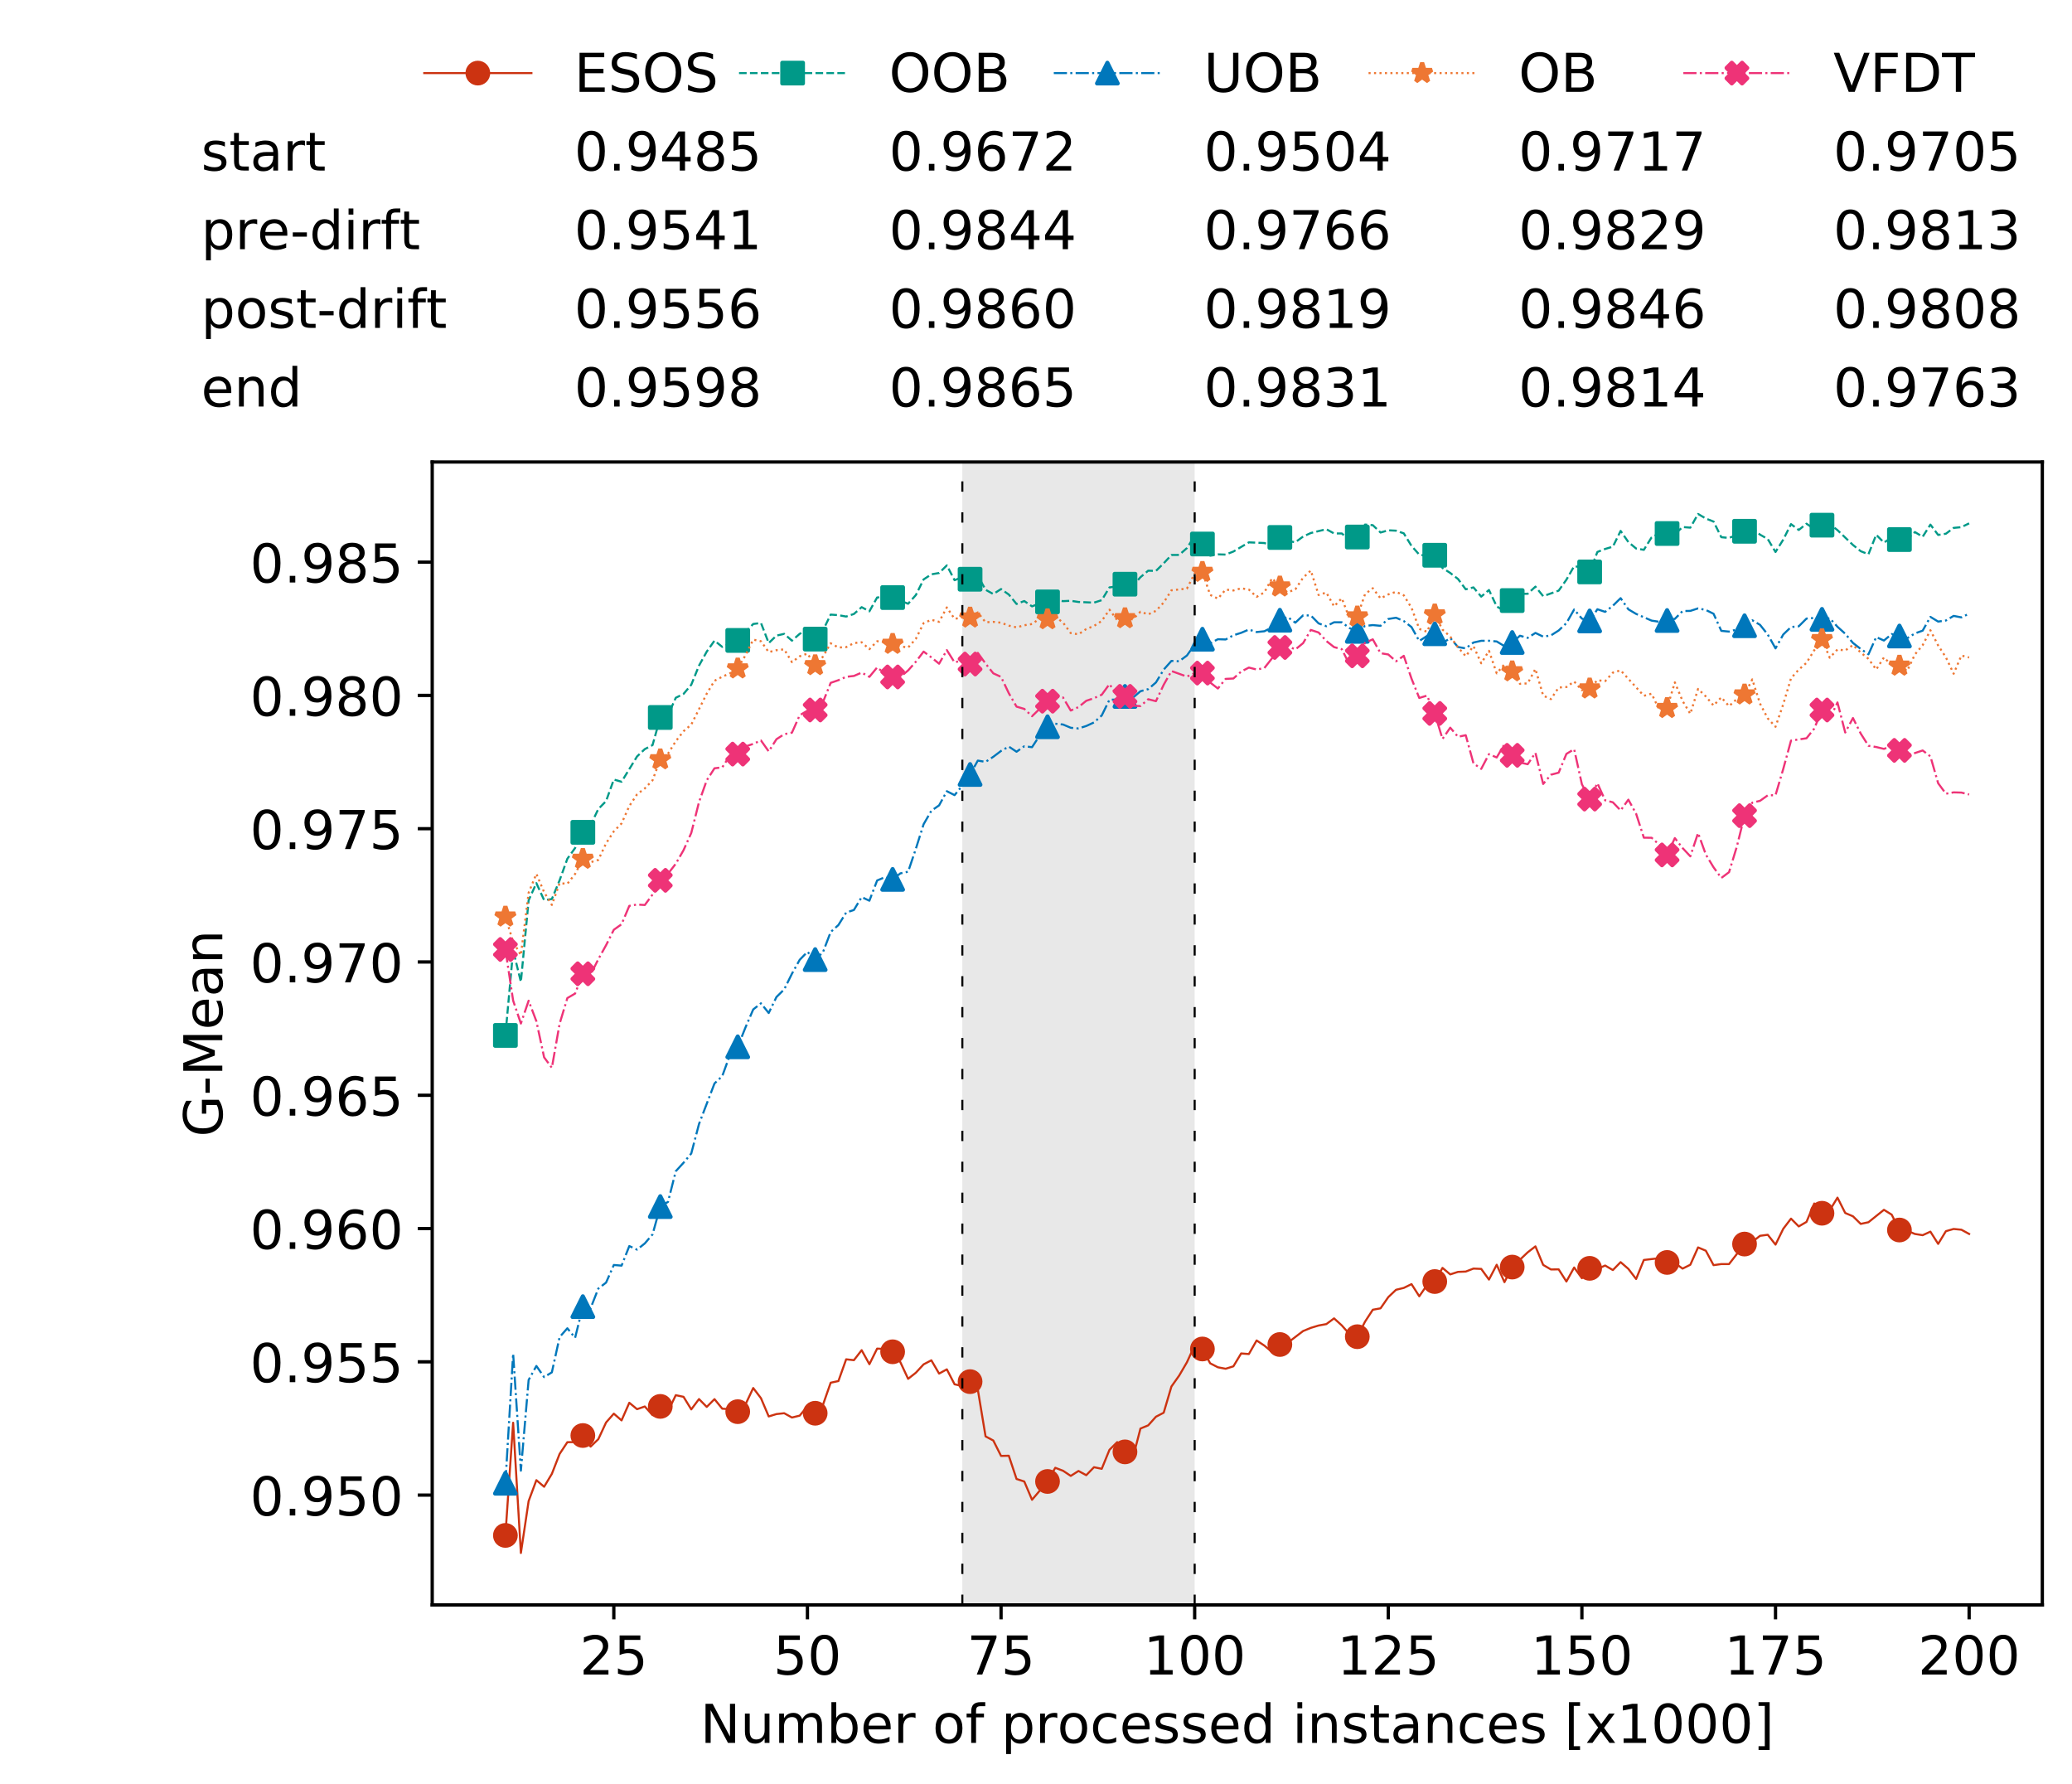 <?xml version="1.0" encoding="utf-8" standalone="no"?>
<!DOCTYPE svg PUBLIC "-//W3C//DTD SVG 1.1//EN"
  "http://www.w3.org/Graphics/SVG/1.1/DTD/svg11.dtd">
<!-- Created with matplotlib (https://matplotlib.org/) -->
<svg height="432.615pt" version="1.1" viewBox="0 0 502.65 432.615" width="502.65pt" xmlns="http://www.w3.org/2000/svg" xmlns:xlink="http://www.w3.org/1999/xlink">
 <defs>
  <style type="text/css">
*{stroke-linecap:butt;stroke-linejoin:round;white-space:pre;}
  </style>
 </defs>
 <g id="figure_1">
  <g id="patch_1">
   <path d="M 0 432.615 
L 502.65 432.615 
L 502.65 0 
L 0 0 
z
" style="fill:#ffffff;"/>
  </g>
  <g id="axes_1">
   <g id="patch_2">
    <path d="M 104.85 389.252 
L 495.45 389.252 
L 495.45 112.052 
L 104.85 112.052 
z
" style="fill:#ffffff;"/>
   </g>
   <g id="patch_3">
    <path clip-path="url(#pca35605ff0)" d="M 289.817 389.252 
L 289.817 112.052 
L 233.453 112.052 
L 233.453 389.252 
z
" style="fill:#d3d3d3;opacity:0.5;"/>
   </g>
   <g id="matplotlib.axis_1">
    <g id="xtick_1">
     <g id="line2d_1">
      <defs>
       <path d="M 0 0 
L 0 3.5 
" id="m65c7cf5c53" style="stroke:#000000;stroke-width:0.8;"/>
      </defs>
      <g>
       <use style="stroke:#000000;stroke-width:0.8;" x="148.908" xlink:href="#m65c7cf5c53" y="389.252"/>
      </g>
     </g>
     <g id="text_1">
      <!-- 25 -->
      <defs>
       <path d="M 19.188 8.297 
L 53.609 8.297 
L 53.609 0 
L 7.328 0 
L 7.328 8.297 
Q 12.938 14.109 22.625 23.891 
Q 32.328 33.688 34.812 36.531 
Q 39.547 41.844 41.422 45.531 
Q 43.312 49.219 43.312 52.781 
Q 43.312 58.594 39.234 62.25 
Q 35.156 65.922 28.609 65.922 
Q 23.969 65.922 18.812 64.312 
Q 13.672 62.703 7.812 59.422 
L 7.812 69.391 
Q 13.766 71.781 18.938 73 
Q 24.125 74.219 28.422 74.219 
Q 39.75 74.219 46.484 68.547 
Q 53.219 62.891 53.219 53.422 
Q 53.219 48.922 51.531 44.891 
Q 49.859 40.875 45.406 35.406 
Q 44.188 33.984 37.641 27.219 
Q 31.109 20.453 19.188 8.297 
z
" id="DejaVuSans-50"/>
       <path d="M 10.797 72.906 
L 49.516 72.906 
L 49.516 64.594 
L 19.828 64.594 
L 19.828 46.734 
Q 21.969 47.469 24.109 47.828 
Q 26.266 48.188 28.422 48.188 
Q 40.625 48.188 47.75 41.5 
Q 54.891 34.812 54.891 23.391 
Q 54.891 11.625 47.562 5.094 
Q 40.234 -1.422 26.906 -1.422 
Q 22.312 -1.422 17.547 -0.641 
Q 12.797 0.141 7.719 1.703 
L 7.719 11.625 
Q 12.109 9.234 16.797 8.062 
Q 21.484 6.891 26.703 6.891 
Q 35.156 6.891 40.078 11.328 
Q 45.016 15.766 45.016 23.391 
Q 45.016 31 40.078 35.438 
Q 35.156 39.891 26.703 39.891 
Q 22.75 39.891 18.812 39.016 
Q 14.891 38.141 10.797 36.281 
z
" id="DejaVuSans-53"/>
      </defs>
      <g transform="translate(140.636 406.13)scale(0.13 -0.13)">
       <use xlink:href="#DejaVuSans-50"/>
       <use x="63.623" xlink:href="#DejaVuSans-53"/>
      </g>
     </g>
    </g>
    <g id="xtick_2">
     <g id="line2d_2">
      <g>
       <use style="stroke:#000000;stroke-width:0.8;" x="195.877" xlink:href="#m65c7cf5c53" y="389.252"/>
      </g>
     </g>
     <g id="text_2">
      <!-- 50 -->
      <defs>
       <path d="M 31.781 66.406 
Q 24.172 66.406 20.328 58.906 
Q 16.5 51.422 16.5 36.375 
Q 16.5 21.391 20.328 13.891 
Q 24.172 6.391 31.781 6.391 
Q 39.453 6.391 43.281 13.891 
Q 47.125 21.391 47.125 36.375 
Q 47.125 51.422 43.281 58.906 
Q 39.453 66.406 31.781 66.406 
z
M 31.781 74.219 
Q 44.047 74.219 50.516 64.516 
Q 56.984 54.828 56.984 36.375 
Q 56.984 17.969 50.516 8.266 
Q 44.047 -1.422 31.781 -1.422 
Q 19.531 -1.422 13.062 8.266 
Q 6.594 17.969 6.594 36.375 
Q 6.594 54.828 13.062 64.516 
Q 19.531 74.219 31.781 74.219 
z
" id="DejaVuSans-48"/>
      </defs>
      <g transform="translate(187.606 406.13)scale(0.13 -0.13)">
       <use xlink:href="#DejaVuSans-53"/>
       <use x="63.623" xlink:href="#DejaVuSans-48"/>
      </g>
     </g>
    </g>
    <g id="xtick_3">
     <g id="line2d_3">
      <g>
       <use style="stroke:#000000;stroke-width:0.8;" x="242.847" xlink:href="#m65c7cf5c53" y="389.252"/>
      </g>
     </g>
     <g id="text_3">
      <!-- 75 -->
      <defs>
       <path d="M 8.203 72.906 
L 55.078 72.906 
L 55.078 68.703 
L 28.609 0 
L 18.312 0 
L 43.219 64.594 
L 8.203 64.594 
z
" id="DejaVuSans-55"/>
      </defs>
      <g transform="translate(234.576 406.13)scale(0.13 -0.13)">
       <use xlink:href="#DejaVuSans-55"/>
       <use x="63.623" xlink:href="#DejaVuSans-53"/>
      </g>
     </g>
    </g>
    <g id="xtick_4">
     <g id="line2d_4">
      <g>
       <use style="stroke:#000000;stroke-width:0.8;" x="289.817" xlink:href="#m65c7cf5c53" y="389.252"/>
      </g>
     </g>
     <g id="text_4">
      <!-- 100 -->
      <defs>
       <path d="M 12.406 8.297 
L 28.516 8.297 
L 28.516 63.922 
L 10.984 60.406 
L 10.984 69.391 
L 28.422 72.906 
L 38.281 72.906 
L 38.281 8.297 
L 54.391 8.297 
L 54.391 0 
L 12.406 0 
z
" id="DejaVuSans-49"/>
      </defs>
      <g transform="translate(277.41 406.13)scale(0.13 -0.13)">
       <use xlink:href="#DejaVuSans-49"/>
       <use x="63.623" xlink:href="#DejaVuSans-48"/>
       <use x="127.246" xlink:href="#DejaVuSans-48"/>
      </g>
     </g>
    </g>
    <g id="xtick_5">
     <g id="line2d_5">
      <g>
       <use style="stroke:#000000;stroke-width:0.8;" x="336.786" xlink:href="#m65c7cf5c53" y="389.252"/>
      </g>
     </g>
     <g id="text_5">
      <!-- 125 -->
      <g transform="translate(324.379 406.13)scale(0.13 -0.13)">
       <use xlink:href="#DejaVuSans-49"/>
       <use x="63.623" xlink:href="#DejaVuSans-50"/>
       <use x="127.246" xlink:href="#DejaVuSans-53"/>
      </g>
     </g>
    </g>
    <g id="xtick_6">
     <g id="line2d_6">
      <g>
       <use style="stroke:#000000;stroke-width:0.8;" x="383.756" xlink:href="#m65c7cf5c53" y="389.252"/>
      </g>
     </g>
     <g id="text_6">
      <!-- 150 -->
      <g transform="translate(371.349 406.13)scale(0.13 -0.13)">
       <use xlink:href="#DejaVuSans-49"/>
       <use x="63.623" xlink:href="#DejaVuSans-53"/>
       <use x="127.246" xlink:href="#DejaVuSans-48"/>
      </g>
     </g>
    </g>
    <g id="xtick_7">
     <g id="line2d_7">
      <g>
       <use style="stroke:#000000;stroke-width:0.8;" x="430.726" xlink:href="#m65c7cf5c53" y="389.252"/>
      </g>
     </g>
     <g id="text_7">
      <!-- 175 -->
      <g transform="translate(418.319 406.13)scale(0.13 -0.13)">
       <use xlink:href="#DejaVuSans-49"/>
       <use x="63.623" xlink:href="#DejaVuSans-55"/>
       <use x="127.246" xlink:href="#DejaVuSans-53"/>
      </g>
     </g>
    </g>
    <g id="xtick_8">
     <g id="line2d_8">
      <g>
       <use style="stroke:#000000;stroke-width:0.8;" x="477.695" xlink:href="#m65c7cf5c53" y="389.252"/>
      </g>
     </g>
     <g id="text_8">
      <!-- 200 -->
      <g transform="translate(465.289 406.13)scale(0.13 -0.13)">
       <use xlink:href="#DejaVuSans-50"/>
       <use x="63.623" xlink:href="#DejaVuSans-48"/>
       <use x="127.246" xlink:href="#DejaVuSans-48"/>
      </g>
     </g>
    </g>
    <g id="text_9">
     <!-- Number of processed instances [x1000] -->
     <defs>
      <path d="M 9.812 72.906 
L 23.094 72.906 
L 55.422 11.922 
L 55.422 72.906 
L 64.984 72.906 
L 64.984 0 
L 51.703 0 
L 19.391 60.984 
L 19.391 0 
L 9.812 0 
z
" id="DejaVuSans-78"/>
      <path d="M 8.5 21.578 
L 8.5 54.688 
L 17.484 54.688 
L 17.484 21.922 
Q 17.484 14.156 20.5 10.266 
Q 23.531 6.391 29.594 6.391 
Q 36.859 6.391 41.078 11.031 
Q 45.312 15.672 45.312 23.688 
L 45.312 54.688 
L 54.297 54.688 
L 54.297 0 
L 45.312 0 
L 45.312 8.406 
Q 42.047 3.422 37.719 1 
Q 33.406 -1.422 27.688 -1.422 
Q 18.266 -1.422 13.375 4.438 
Q 8.5 10.297 8.5 21.578 
z
M 31.109 56 
z
" id="DejaVuSans-117"/>
      <path d="M 52 44.188 
Q 55.375 50.25 60.062 53.125 
Q 64.75 56 71.094 56 
Q 79.641 56 84.281 50.016 
Q 88.922 44.047 88.922 33.016 
L 88.922 0 
L 79.891 0 
L 79.891 32.719 
Q 79.891 40.578 77.094 44.375 
Q 74.312 48.188 68.609 48.188 
Q 61.625 48.188 57.562 43.547 
Q 53.516 38.922 53.516 30.906 
L 53.516 0 
L 44.484 0 
L 44.484 32.719 
Q 44.484 40.625 41.703 44.406 
Q 38.922 48.188 33.109 48.188 
Q 26.219 48.188 22.156 43.531 
Q 18.109 38.875 18.109 30.906 
L 18.109 0 
L 9.078 0 
L 9.078 54.688 
L 18.109 54.688 
L 18.109 46.188 
Q 21.188 51.219 25.484 53.609 
Q 29.781 56 35.688 56 
Q 41.656 56 45.828 52.969 
Q 50 49.953 52 44.188 
z
" id="DejaVuSans-109"/>
      <path d="M 48.688 27.297 
Q 48.688 37.203 44.609 42.844 
Q 40.531 48.484 33.406 48.484 
Q 26.266 48.484 22.188 42.844 
Q 18.109 37.203 18.109 27.297 
Q 18.109 17.391 22.188 11.75 
Q 26.266 6.109 33.406 6.109 
Q 40.531 6.109 44.609 11.75 
Q 48.688 17.391 48.688 27.297 
z
M 18.109 46.391 
Q 20.953 51.266 25.266 53.625 
Q 29.594 56 35.594 56 
Q 45.562 56 51.781 48.094 
Q 58.016 40.188 58.016 27.297 
Q 58.016 14.406 51.781 6.484 
Q 45.562 -1.422 35.594 -1.422 
Q 29.594 -1.422 25.266 0.953 
Q 20.953 3.328 18.109 8.203 
L 18.109 0 
L 9.078 0 
L 9.078 75.984 
L 18.109 75.984 
z
" id="DejaVuSans-98"/>
      <path d="M 56.203 29.594 
L 56.203 25.203 
L 14.891 25.203 
Q 15.484 15.922 20.484 11.062 
Q 25.484 6.203 34.422 6.203 
Q 39.594 6.203 44.453 7.469 
Q 49.312 8.734 54.109 11.281 
L 54.109 2.781 
Q 49.266 0.734 44.188 -0.344 
Q 39.109 -1.422 33.891 -1.422 
Q 20.797 -1.422 13.156 6.188 
Q 5.516 13.812 5.516 26.812 
Q 5.516 40.234 12.766 48.109 
Q 20.016 56 32.328 56 
Q 43.359 56 49.781 48.891 
Q 56.203 41.797 56.203 29.594 
z
M 47.219 32.234 
Q 47.125 39.594 43.094 43.984 
Q 39.062 48.391 32.422 48.391 
Q 24.906 48.391 20.391 44.141 
Q 15.875 39.891 15.188 32.172 
z
" id="DejaVuSans-101"/>
      <path d="M 41.109 46.297 
Q 39.594 47.172 37.812 47.578 
Q 36.031 48 33.891 48 
Q 26.266 48 22.188 43.047 
Q 18.109 38.094 18.109 28.812 
L 18.109 0 
L 9.078 0 
L 9.078 54.688 
L 18.109 54.688 
L 18.109 46.188 
Q 20.953 51.172 25.484 53.578 
Q 30.031 56 36.531 56 
Q 37.453 56 38.578 55.875 
Q 39.703 55.766 41.062 55.516 
z
" id="DejaVuSans-114"/>
      <path id="DejaVuSans-32"/>
      <path d="M 30.609 48.391 
Q 23.391 48.391 19.188 42.75 
Q 14.984 37.109 14.984 27.297 
Q 14.984 17.484 19.156 11.844 
Q 23.344 6.203 30.609 6.203 
Q 37.797 6.203 41.984 11.859 
Q 46.188 17.531 46.188 27.297 
Q 46.188 37.016 41.984 42.703 
Q 37.797 48.391 30.609 48.391 
z
M 30.609 56 
Q 42.328 56 49.016 48.375 
Q 55.719 40.766 55.719 27.297 
Q 55.719 13.875 49.016 6.219 
Q 42.328 -1.422 30.609 -1.422 
Q 18.844 -1.422 12.172 6.219 
Q 5.516 13.875 5.516 27.297 
Q 5.516 40.766 12.172 48.375 
Q 18.844 56 30.609 56 
z
" id="DejaVuSans-111"/>
      <path d="M 37.109 75.984 
L 37.109 68.5 
L 28.516 68.5 
Q 23.688 68.5 21.797 66.547 
Q 19.922 64.594 19.922 59.516 
L 19.922 54.688 
L 34.719 54.688 
L 34.719 47.703 
L 19.922 47.703 
L 19.922 0 
L 10.891 0 
L 10.891 47.703 
L 2.297 47.703 
L 2.297 54.688 
L 10.891 54.688 
L 10.891 58.5 
Q 10.891 67.625 15.141 71.797 
Q 19.391 75.984 28.609 75.984 
z
" id="DejaVuSans-102"/>
      <path d="M 18.109 8.203 
L 18.109 -20.797 
L 9.078 -20.797 
L 9.078 54.688 
L 18.109 54.688 
L 18.109 46.391 
Q 20.953 51.266 25.266 53.625 
Q 29.594 56 35.594 56 
Q 45.562 56 51.781 48.094 
Q 58.016 40.188 58.016 27.297 
Q 58.016 14.406 51.781 6.484 
Q 45.562 -1.422 35.594 -1.422 
Q 29.594 -1.422 25.266 0.953 
Q 20.953 3.328 18.109 8.203 
z
M 48.688 27.297 
Q 48.688 37.203 44.609 42.844 
Q 40.531 48.484 33.406 48.484 
Q 26.266 48.484 22.188 42.844 
Q 18.109 37.203 18.109 27.297 
Q 18.109 17.391 22.188 11.75 
Q 26.266 6.109 33.406 6.109 
Q 40.531 6.109 44.609 11.75 
Q 48.688 17.391 48.688 27.297 
z
" id="DejaVuSans-112"/>
      <path d="M 48.781 52.594 
L 48.781 44.188 
Q 44.969 46.297 41.141 47.344 
Q 37.312 48.391 33.406 48.391 
Q 24.656 48.391 19.812 42.844 
Q 14.984 37.312 14.984 27.297 
Q 14.984 17.281 19.812 11.734 
Q 24.656 6.203 33.406 6.203 
Q 37.312 6.203 41.141 7.25 
Q 44.969 8.297 48.781 10.406 
L 48.781 2.094 
Q 45.016 0.344 40.984 -0.531 
Q 36.969 -1.422 32.422 -1.422 
Q 20.062 -1.422 12.781 6.344 
Q 5.516 14.109 5.516 27.297 
Q 5.516 40.672 12.859 48.328 
Q 20.219 56 33.016 56 
Q 37.156 56 41.109 55.141 
Q 45.062 54.297 48.781 52.594 
z
" id="DejaVuSans-99"/>
      <path d="M 44.281 53.078 
L 44.281 44.578 
Q 40.484 46.531 36.375 47.5 
Q 32.281 48.484 27.875 48.484 
Q 21.188 48.484 17.844 46.438 
Q 14.5 44.391 14.5 40.281 
Q 14.5 37.156 16.891 35.375 
Q 19.281 33.594 26.516 31.984 
L 29.594 31.297 
Q 39.156 29.25 43.188 25.516 
Q 47.219 21.781 47.219 15.094 
Q 47.219 7.469 41.188 3.016 
Q 35.156 -1.422 24.609 -1.422 
Q 20.219 -1.422 15.453 -0.562 
Q 10.688 0.297 5.422 2 
L 5.422 11.281 
Q 10.406 8.688 15.234 7.391 
Q 20.062 6.109 24.812 6.109 
Q 31.156 6.109 34.562 8.281 
Q 37.984 10.453 37.984 14.406 
Q 37.984 18.062 35.516 20.016 
Q 33.062 21.969 24.703 23.781 
L 21.578 24.516 
Q 13.234 26.266 9.516 29.906 
Q 5.812 33.547 5.812 39.891 
Q 5.812 47.609 11.281 51.797 
Q 16.75 56 26.812 56 
Q 31.781 56 36.172 55.266 
Q 40.578 54.547 44.281 53.078 
z
" id="DejaVuSans-115"/>
      <path d="M 45.406 46.391 
L 45.406 75.984 
L 54.391 75.984 
L 54.391 0 
L 45.406 0 
L 45.406 8.203 
Q 42.578 3.328 38.25 0.953 
Q 33.938 -1.422 27.875 -1.422 
Q 17.969 -1.422 11.734 6.484 
Q 5.516 14.406 5.516 27.297 
Q 5.516 40.188 11.734 48.094 
Q 17.969 56 27.875 56 
Q 33.938 56 38.25 53.625 
Q 42.578 51.266 45.406 46.391 
z
M 14.797 27.297 
Q 14.797 17.391 18.875 11.75 
Q 22.953 6.109 30.078 6.109 
Q 37.203 6.109 41.297 11.75 
Q 45.406 17.391 45.406 27.297 
Q 45.406 37.203 41.297 42.844 
Q 37.203 48.484 30.078 48.484 
Q 22.953 48.484 18.875 42.844 
Q 14.797 37.203 14.797 27.297 
z
" id="DejaVuSans-100"/>
      <path d="M 9.422 54.688 
L 18.406 54.688 
L 18.406 0 
L 9.422 0 
z
M 9.422 75.984 
L 18.406 75.984 
L 18.406 64.594 
L 9.422 64.594 
z
" id="DejaVuSans-105"/>
      <path d="M 54.891 33.016 
L 54.891 0 
L 45.906 0 
L 45.906 32.719 
Q 45.906 40.484 42.875 44.328 
Q 39.844 48.188 33.797 48.188 
Q 26.516 48.188 22.312 43.547 
Q 18.109 38.922 18.109 30.906 
L 18.109 0 
L 9.078 0 
L 9.078 54.688 
L 18.109 54.688 
L 18.109 46.188 
Q 21.344 51.125 25.703 53.562 
Q 30.078 56 35.797 56 
Q 45.219 56 50.047 50.172 
Q 54.891 44.344 54.891 33.016 
z
" id="DejaVuSans-110"/>
      <path d="M 18.312 70.219 
L 18.312 54.688 
L 36.812 54.688 
L 36.812 47.703 
L 18.312 47.703 
L 18.312 18.016 
Q 18.312 11.328 20.141 9.422 
Q 21.969 7.516 27.594 7.516 
L 36.812 7.516 
L 36.812 0 
L 27.594 0 
Q 17.188 0 13.234 3.875 
Q 9.281 7.766 9.281 18.016 
L 9.281 47.703 
L 2.688 47.703 
L 2.688 54.688 
L 9.281 54.688 
L 9.281 70.219 
z
" id="DejaVuSans-116"/>
      <path d="M 34.281 27.484 
Q 23.391 27.484 19.188 25 
Q 14.984 22.516 14.984 16.5 
Q 14.984 11.719 18.141 8.906 
Q 21.297 6.109 26.703 6.109 
Q 34.188 6.109 38.703 11.406 
Q 43.219 16.703 43.219 25.484 
L 43.219 27.484 
z
M 52.203 31.203 
L 52.203 0 
L 43.219 0 
L 43.219 8.297 
Q 40.141 3.328 35.547 0.953 
Q 30.953 -1.422 24.312 -1.422 
Q 15.922 -1.422 10.953 3.297 
Q 6 8.016 6 15.922 
Q 6 25.141 12.172 29.828 
Q 18.359 34.516 30.609 34.516 
L 43.219 34.516 
L 43.219 35.406 
Q 43.219 41.609 39.141 45 
Q 35.062 48.391 27.688 48.391 
Q 23 48.391 18.547 47.266 
Q 14.109 46.141 10.016 43.891 
L 10.016 52.203 
Q 14.938 54.109 19.578 55.047 
Q 24.219 56 28.609 56 
Q 40.484 56 46.344 49.844 
Q 52.203 43.703 52.203 31.203 
z
" id="DejaVuSans-97"/>
      <path d="M 8.594 75.984 
L 29.297 75.984 
L 29.297 69 
L 17.578 69 
L 17.578 -6.203 
L 29.297 -6.203 
L 29.297 -13.188 
L 8.594 -13.188 
z
" id="DejaVuSans-91"/>
      <path d="M 54.891 54.688 
L 35.109 28.078 
L 55.906 0 
L 45.312 0 
L 29.391 21.484 
L 13.484 0 
L 2.875 0 
L 24.125 28.609 
L 4.688 54.688 
L 15.281 54.688 
L 29.781 35.203 
L 44.281 54.688 
z
" id="DejaVuSans-120"/>
      <path d="M 30.422 75.984 
L 30.422 -13.188 
L 9.719 -13.188 
L 9.719 -6.203 
L 21.391 -6.203 
L 21.391 69 
L 9.719 69 
L 9.719 75.984 
z
" id="DejaVuSans-93"/>
     </defs>
     <g transform="translate(169.881 422.711)scale(0.13 -0.13)">
      <use xlink:href="#DejaVuSans-78"/>
      <use x="74.805" xlink:href="#DejaVuSans-117"/>
      <use x="138.184" xlink:href="#DejaVuSans-109"/>
      <use x="235.596" xlink:href="#DejaVuSans-98"/>
      <use x="299.072" xlink:href="#DejaVuSans-101"/>
      <use x="360.596" xlink:href="#DejaVuSans-114"/>
      <use x="401.709" xlink:href="#DejaVuSans-32"/>
      <use x="433.496" xlink:href="#DejaVuSans-111"/>
      <use x="494.678" xlink:href="#DejaVuSans-102"/>
      <use x="529.883" xlink:href="#DejaVuSans-32"/>
      <use x="561.67" xlink:href="#DejaVuSans-112"/>
      <use x="625.146" xlink:href="#DejaVuSans-114"/>
      <use x="666.229" xlink:href="#DejaVuSans-111"/>
      <use x="727.41" xlink:href="#DejaVuSans-99"/>
      <use x="782.391" xlink:href="#DejaVuSans-101"/>
      <use x="843.914" xlink:href="#DejaVuSans-115"/>
      <use x="896.014" xlink:href="#DejaVuSans-115"/>
      <use x="948.113" xlink:href="#DejaVuSans-101"/>
      <use x="1009.637" xlink:href="#DejaVuSans-100"/>
      <use x="1073.113" xlink:href="#DejaVuSans-32"/>
      <use x="1104.9" xlink:href="#DejaVuSans-105"/>
      <use x="1132.684" xlink:href="#DejaVuSans-110"/>
      <use x="1196.062" xlink:href="#DejaVuSans-115"/>
      <use x="1248.162" xlink:href="#DejaVuSans-116"/>
      <use x="1287.371" xlink:href="#DejaVuSans-97"/>
      <use x="1348.65" xlink:href="#DejaVuSans-110"/>
      <use x="1412.029" xlink:href="#DejaVuSans-99"/>
      <use x="1467.01" xlink:href="#DejaVuSans-101"/>
      <use x="1528.533" xlink:href="#DejaVuSans-115"/>
      <use x="1580.633" xlink:href="#DejaVuSans-32"/>
      <use x="1612.42" xlink:href="#DejaVuSans-91"/>
      <use x="1651.434" xlink:href="#DejaVuSans-120"/>
      <use x="1710.613" xlink:href="#DejaVuSans-49"/>
      <use x="1774.236" xlink:href="#DejaVuSans-48"/>
      <use x="1837.859" xlink:href="#DejaVuSans-48"/>
      <use x="1901.482" xlink:href="#DejaVuSans-48"/>
      <use x="1965.105" xlink:href="#DejaVuSans-93"/>
     </g>
    </g>
   </g>
   <g id="matplotlib.axis_2">
    <g id="ytick_1">
     <g id="line2d_9">
      <defs>
       <path d="M 0 0 
L -3.5 0 
" id="m5513e709b1" style="stroke:#000000;stroke-width:0.8;"/>
      </defs>
      <g>
       <use style="stroke:#000000;stroke-width:0.8;" x="104.85" xlink:href="#m5513e709b1" y="362.612"/>
      </g>
     </g>
     <g id="text_10">
      <!-- 0.950 -->
      <defs>
       <path d="M 10.688 12.406 
L 21 12.406 
L 21 0 
L 10.688 0 
z
" id="DejaVuSans-46"/>
       <path d="M 10.984 1.516 
L 10.984 10.5 
Q 14.703 8.734 18.5 7.812 
Q 22.312 6.891 25.984 6.891 
Q 35.75 6.891 40.891 13.453 
Q 46.047 20.016 46.781 33.406 
Q 43.953 29.203 39.594 26.953 
Q 35.25 24.703 29.984 24.703 
Q 19.047 24.703 12.672 31.312 
Q 6.297 37.938 6.297 49.422 
Q 6.297 60.641 12.938 67.422 
Q 19.578 74.219 30.609 74.219 
Q 43.266 74.219 49.922 64.516 
Q 56.594 54.828 56.594 36.375 
Q 56.594 19.141 48.406 8.859 
Q 40.234 -1.422 26.422 -1.422 
Q 22.703 -1.422 18.891 -0.688 
Q 15.094 0.047 10.984 1.516 
z
M 30.609 32.422 
Q 37.25 32.422 41.125 36.953 
Q 45.016 41.5 45.016 49.422 
Q 45.016 57.281 41.125 61.844 
Q 37.25 66.406 30.609 66.406 
Q 23.969 66.406 20.094 61.844 
Q 16.219 57.281 16.219 49.422 
Q 16.219 41.5 20.094 36.953 
Q 23.969 32.422 30.609 32.422 
z
" id="DejaVuSans-57"/>
      </defs>
      <g transform="translate(60.633 367.551)scale(0.13 -0.13)">
       <use xlink:href="#DejaVuSans-48"/>
       <use x="63.623" xlink:href="#DejaVuSans-46"/>
       <use x="95.41" xlink:href="#DejaVuSans-57"/>
       <use x="159.033" xlink:href="#DejaVuSans-53"/>
       <use x="222.656" xlink:href="#DejaVuSans-48"/>
      </g>
     </g>
    </g>
    <g id="ytick_2">
     <g id="line2d_10">
      <g>
       <use style="stroke:#000000;stroke-width:0.8;" x="104.85" xlink:href="#m5513e709b1" y="330.287"/>
      </g>
     </g>
     <g id="text_11">
      <!-- 0.955 -->
      <g transform="translate(60.633 335.226)scale(0.13 -0.13)">
       <use xlink:href="#DejaVuSans-48"/>
       <use x="63.623" xlink:href="#DejaVuSans-46"/>
       <use x="95.41" xlink:href="#DejaVuSans-57"/>
       <use x="159.033" xlink:href="#DejaVuSans-53"/>
       <use x="222.656" xlink:href="#DejaVuSans-53"/>
      </g>
     </g>
    </g>
    <g id="ytick_3">
     <g id="line2d_11">
      <g>
       <use style="stroke:#000000;stroke-width:0.8;" x="104.85" xlink:href="#m5513e709b1" y="297.962"/>
      </g>
     </g>
     <g id="text_12">
      <!-- 0.960 -->
      <defs>
       <path d="M 33.016 40.375 
Q 26.375 40.375 22.484 35.828 
Q 18.609 31.297 18.609 23.391 
Q 18.609 15.531 22.484 10.953 
Q 26.375 6.391 33.016 6.391 
Q 39.656 6.391 43.531 10.953 
Q 47.406 15.531 47.406 23.391 
Q 47.406 31.297 43.531 35.828 
Q 39.656 40.375 33.016 40.375 
z
M 52.594 71.297 
L 52.594 62.312 
Q 48.875 64.062 45.094 64.984 
Q 41.312 65.922 37.594 65.922 
Q 27.828 65.922 22.672 59.328 
Q 17.531 52.734 16.797 39.406 
Q 19.672 43.656 24.016 45.922 
Q 28.375 48.188 33.594 48.188 
Q 44.578 48.188 50.953 41.516 
Q 57.328 34.859 57.328 23.391 
Q 57.328 12.156 50.688 5.359 
Q 44.047 -1.422 33.016 -1.422 
Q 20.359 -1.422 13.672 8.266 
Q 6.984 17.969 6.984 36.375 
Q 6.984 53.656 15.188 63.938 
Q 23.391 74.219 37.203 74.219 
Q 40.922 74.219 44.703 73.484 
Q 48.484 72.75 52.594 71.297 
z
" id="DejaVuSans-54"/>
      </defs>
      <g transform="translate(60.633 302.901)scale(0.13 -0.13)">
       <use xlink:href="#DejaVuSans-48"/>
       <use x="63.623" xlink:href="#DejaVuSans-46"/>
       <use x="95.41" xlink:href="#DejaVuSans-57"/>
       <use x="159.033" xlink:href="#DejaVuSans-54"/>
       <use x="222.656" xlink:href="#DejaVuSans-48"/>
      </g>
     </g>
    </g>
    <g id="ytick_4">
     <g id="line2d_12">
      <g>
       <use style="stroke:#000000;stroke-width:0.8;" x="104.85" xlink:href="#m5513e709b1" y="265.637"/>
      </g>
     </g>
     <g id="text_13">
      <!-- 0.965 -->
      <g transform="translate(60.633 270.576)scale(0.13 -0.13)">
       <use xlink:href="#DejaVuSans-48"/>
       <use x="63.623" xlink:href="#DejaVuSans-46"/>
       <use x="95.41" xlink:href="#DejaVuSans-57"/>
       <use x="159.033" xlink:href="#DejaVuSans-54"/>
       <use x="222.656" xlink:href="#DejaVuSans-53"/>
      </g>
     </g>
    </g>
    <g id="ytick_5">
     <g id="line2d_13">
      <g>
       <use style="stroke:#000000;stroke-width:0.8;" x="104.85" xlink:href="#m5513e709b1" y="233.312"/>
      </g>
     </g>
     <g id="text_14">
      <!-- 0.970 -->
      <g transform="translate(60.633 238.251)scale(0.13 -0.13)">
       <use xlink:href="#DejaVuSans-48"/>
       <use x="63.623" xlink:href="#DejaVuSans-46"/>
       <use x="95.41" xlink:href="#DejaVuSans-57"/>
       <use x="159.033" xlink:href="#DejaVuSans-55"/>
       <use x="222.656" xlink:href="#DejaVuSans-48"/>
      </g>
     </g>
    </g>
    <g id="ytick_6">
     <g id="line2d_14">
      <g>
       <use style="stroke:#000000;stroke-width:0.8;" x="104.85" xlink:href="#m5513e709b1" y="200.987"/>
      </g>
     </g>
     <g id="text_15">
      <!-- 0.975 -->
      <g transform="translate(60.633 205.926)scale(0.13 -0.13)">
       <use xlink:href="#DejaVuSans-48"/>
       <use x="63.623" xlink:href="#DejaVuSans-46"/>
       <use x="95.41" xlink:href="#DejaVuSans-57"/>
       <use x="159.033" xlink:href="#DejaVuSans-55"/>
       <use x="222.656" xlink:href="#DejaVuSans-53"/>
      </g>
     </g>
    </g>
    <g id="ytick_7">
     <g id="line2d_15">
      <g>
       <use style="stroke:#000000;stroke-width:0.8;" x="104.85" xlink:href="#m5513e709b1" y="168.662"/>
      </g>
     </g>
     <g id="text_16">
      <!-- 0.980 -->
      <defs>
       <path d="M 31.781 34.625 
Q 24.75 34.625 20.719 30.859 
Q 16.703 27.094 16.703 20.516 
Q 16.703 13.922 20.719 10.156 
Q 24.75 6.391 31.781 6.391 
Q 38.812 6.391 42.859 10.172 
Q 46.922 13.969 46.922 20.516 
Q 46.922 27.094 42.891 30.859 
Q 38.875 34.625 31.781 34.625 
z
M 21.922 38.812 
Q 15.578 40.375 12.031 44.719 
Q 8.5 49.078 8.5 55.328 
Q 8.5 64.062 14.719 69.141 
Q 20.953 74.219 31.781 74.219 
Q 42.672 74.219 48.875 69.141 
Q 55.078 64.062 55.078 55.328 
Q 55.078 49.078 51.531 44.719 
Q 48 40.375 41.703 38.812 
Q 48.828 37.156 52.797 32.312 
Q 56.781 27.484 56.781 20.516 
Q 56.781 9.906 50.312 4.234 
Q 43.844 -1.422 31.781 -1.422 
Q 19.734 -1.422 13.25 4.234 
Q 6.781 9.906 6.781 20.516 
Q 6.781 27.484 10.781 32.312 
Q 14.797 37.156 21.922 38.812 
z
M 18.312 54.391 
Q 18.312 48.734 21.844 45.562 
Q 25.391 42.391 31.781 42.391 
Q 38.141 42.391 41.719 45.562 
Q 45.312 48.734 45.312 54.391 
Q 45.312 60.062 41.719 63.234 
Q 38.141 66.406 31.781 66.406 
Q 25.391 66.406 21.844 63.234 
Q 18.312 60.062 18.312 54.391 
z
" id="DejaVuSans-56"/>
      </defs>
      <g transform="translate(60.633 173.601)scale(0.13 -0.13)">
       <use xlink:href="#DejaVuSans-48"/>
       <use x="63.623" xlink:href="#DejaVuSans-46"/>
       <use x="95.41" xlink:href="#DejaVuSans-57"/>
       <use x="159.033" xlink:href="#DejaVuSans-56"/>
       <use x="222.656" xlink:href="#DejaVuSans-48"/>
      </g>
     </g>
    </g>
    <g id="ytick_8">
     <g id="line2d_16">
      <g>
       <use style="stroke:#000000;stroke-width:0.8;" x="104.85" xlink:href="#m5513e709b1" y="136.337"/>
      </g>
     </g>
     <g id="text_17">
      <!-- 0.985 -->
      <g transform="translate(60.633 141.276)scale(0.13 -0.13)">
       <use xlink:href="#DejaVuSans-48"/>
       <use x="63.623" xlink:href="#DejaVuSans-46"/>
       <use x="95.41" xlink:href="#DejaVuSans-57"/>
       <use x="159.033" xlink:href="#DejaVuSans-56"/>
       <use x="222.656" xlink:href="#DejaVuSans-53"/>
      </g>
     </g>
    </g>
    <g id="text_18">
     <!-- G-Mean -->
     <defs>
      <path d="M 59.516 10.406 
L 59.516 29.984 
L 43.406 29.984 
L 43.406 38.094 
L 69.281 38.094 
L 69.281 6.781 
Q 63.578 2.734 56.688 0.656 
Q 49.812 -1.422 42 -1.422 
Q 24.906 -1.422 15.25 8.562 
Q 5.609 18.562 5.609 36.375 
Q 5.609 54.25 15.25 64.234 
Q 24.906 74.219 42 74.219 
Q 49.125 74.219 55.547 72.453 
Q 61.969 70.703 67.391 67.281 
L 67.391 56.781 
Q 61.922 61.422 55.766 63.766 
Q 49.609 66.109 42.828 66.109 
Q 29.438 66.109 22.719 58.641 
Q 16.016 51.172 16.016 36.375 
Q 16.016 21.625 22.719 14.156 
Q 29.438 6.688 42.828 6.688 
Q 48.047 6.688 52.141 7.594 
Q 56.25 8.5 59.516 10.406 
z
" id="DejaVuSans-71"/>
      <path d="M 4.891 31.391 
L 31.203 31.391 
L 31.203 23.391 
L 4.891 23.391 
z
" id="DejaVuSans-45"/>
      <path d="M 9.812 72.906 
L 24.516 72.906 
L 43.109 23.297 
L 61.812 72.906 
L 76.516 72.906 
L 76.516 0 
L 66.891 0 
L 66.891 64.016 
L 48.094 14.016 
L 38.188 14.016 
L 19.391 64.016 
L 19.391 0 
L 9.812 0 
z
" id="DejaVuSans-77"/>
     </defs>
     <g transform="translate(53.93 275.744)rotate(-90)scale(0.13 -0.13)">
      <use xlink:href="#DejaVuSans-71"/>
      <use x="77.49" xlink:href="#DejaVuSans-45"/>
      <use x="113.574" xlink:href="#DejaVuSans-77"/>
      <use x="199.854" xlink:href="#DejaVuSans-101"/>
      <use x="261.377" xlink:href="#DejaVuSans-97"/>
      <use x="322.656" xlink:href="#DejaVuSans-110"/>
     </g>
    </g>
   </g>
   <g id="line2d_17"/>
   <g id="line2d_18"/>
   <g id="line2d_19"/>
   <g id="line2d_20"/>
   <g id="line2d_21"/>
   <g id="line2d_22">
    <path clip-path="url(#pca35605ff0)" d="M 122.605 372.391 
L 124.483 345.063 
L 126.362 376.652 
L 128.241 364.064 
L 130.12 358.991 
L 131.998 360.591 
L 133.877 357.46 
L 135.756 352.627 
L 137.635 349.783 
L 139.514 349.752 
L 141.392 348.162 
L 143.271 350.85 
L 145.15 349.046 
L 147.029 344.996 
L 148.908 342.859 
L 150.786 344.492 
L 152.665 340.219 
L 154.544 341.772 
L 156.423 341.122 
L 158.302 343.21 
L 160.18 341.099 
L 162.059 342.281 
L 163.938 338.379 
L 165.817 338.775 
L 167.695 341.827 
L 169.574 339.322 
L 171.453 341.219 
L 173.332 339.343 
L 175.211 341.653 
L 177.089 341.769 
L 178.968 342.378 
L 180.847 340.619 
L 182.726 336.641 
L 184.605 339.11 
L 186.483 343.533 
L 188.362 342.961 
L 190.241 342.753 
L 192.12 343.799 
L 193.998 343.339 
L 195.877 341.075 
L 197.756 342.76 
L 199.635 340.741 
L 201.514 335.357 
L 203.392 334.951 
L 205.271 329.677 
L 207.15 329.89 
L 209.029 327.464 
L 210.908 330.867 
L 212.786 327.085 
L 214.665 327.17 
L 216.544 327.853 
L 218.423 330.382 
L 220.302 334.414 
L 222.18 332.932 
L 224.059 330.904 
L 225.938 329.922 
L 227.817 333.139 
L 229.695 332.114 
L 231.574 335.74 
L 233.453 336.156 
L 235.332 335.092 
L 237.211 337.015 
L 239.089 348.371 
L 240.968 349.375 
L 242.847 353.113 
L 244.726 353.066 
L 246.605 358.701 
L 248.483 359.315 
L 250.362 363.747 
L 254.12 359.306 
L 255.998 355.99 
L 257.877 356.706 
L 259.756 357.958 
L 261.635 356.763 
L 263.514 357.785 
L 265.392 355.847 
L 267.271 356.235 
L 269.15 351.625 
L 271.029 349.763 
L 272.908 352.131 
L 274.786 353.733 
L 276.665 346.471 
L 278.544 345.699 
L 280.423 343.606 
L 282.302 342.63 
L 284.18 336.271 
L 286.059 333.622 
L 287.938 330.4 
L 289.817 326.292 
L 291.695 327.176 
L 293.574 330.647 
L 295.453 331.612 
L 297.332 331.969 
L 299.211 331.381 
L 301.089 328.259 
L 302.968 328.402 
L 304.847 325.111 
L 306.726 326.353 
L 308.605 327.929 
L 310.483 326.091 
L 312.362 325.693 
L 316.12 322.824 
L 317.998 322.054 
L 319.877 321.485 
L 321.756 321.138 
L 323.635 319.753 
L 325.514 321.464 
L 327.392 323.578 
L 329.271 324.194 
L 331.15 320.541 
L 333.029 317.656 
L 334.908 317.315 
L 336.786 314.599 
L 338.665 312.818 
L 340.544 312.364 
L 342.423 311.443 
L 344.302 314.392 
L 346.18 311.688 
L 348.059 310.819 
L 349.938 307.509 
L 351.817 309.085 
L 353.695 308.476 
L 355.574 308.399 
L 357.453 307.672 
L 359.332 307.754 
L 361.211 310.343 
L 363.089 306.748 
L 364.968 310.965 
L 366.847 307.31 
L 370.605 303.735 
L 372.483 302.288 
L 374.362 306.785 
L 376.241 307.885 
L 378.12 307.866 
L 379.998 310.807 
L 381.877 307.409 
L 383.756 310.012 
L 385.635 307.614 
L 387.514 307.786 
L 389.392 306.934 
L 391.271 308.032 
L 393.15 306.115 
L 395.029 307.746 
L 396.908 310.198 
L 398.786 305.586 
L 402.544 305.151 
L 404.423 306.186 
L 406.302 306.316 
L 408.18 307.679 
L 410.059 306.746 
L 411.938 302.542 
L 413.817 303.338 
L 415.695 306.843 
L 417.574 306.58 
L 419.453 306.58 
L 423.211 301.727 
L 425.089 301.194 
L 426.968 299.725 
L 428.847 299.476 
L 430.726 301.863 
L 432.605 298.021 
L 434.483 295.562 
L 436.362 297.449 
L 438.241 296.352 
L 440.12 291.887 
L 441.998 294.253 
L 443.877 293.551 
L 445.756 290.47 
L 447.635 294.192 
L 449.514 294.993 
L 451.392 296.835 
L 453.271 296.434 
L 457.029 293.423 
L 458.908 294.593 
L 460.786 298.322 
L 462.665 298.493 
L 464.544 299.277 
L 466.423 299.575 
L 468.302 298.717 
L 470.18 301.687 
L 472.059 298.603 
L 473.938 298.065 
L 475.817 298.25 
L 477.695 299.273 
L 477.695 299.273 
" style="fill:none;stroke:#cc3311;stroke-linecap:square;stroke-width:0.5;"/>
    <defs>
     <path d="M 0 2.5 
C 0.663 2.5 1.299 2.237 1.768 1.768 
C 2.237 1.299 2.5 0.663 2.5 0 
C 2.5 -0.663 2.237 -1.299 1.768 -1.768 
C 1.299 -2.237 0.663 -2.5 0 -2.5 
C -0.663 -2.5 -1.299 -2.237 -1.768 -1.768 
C -2.237 -1.299 -2.5 -0.663 -2.5 0 
C -2.5 0.663 -2.237 1.299 -1.768 1.768 
C -1.299 2.237 -0.663 2.5 0 2.5 
z
" id="mdef188a80d" style="stroke:#cc3311;"/>
    </defs>
    <g clip-path="url(#pca35605ff0)">
     <use style="fill:#cc3311;stroke:#cc3311;" x="122.605" xlink:href="#mdef188a80d" y="372.391"/>
     <use style="fill:#cc3311;stroke:#cc3311;" x="141.392" xlink:href="#mdef188a80d" y="348.162"/>
     <use style="fill:#cc3311;stroke:#cc3311;" x="160.18" xlink:href="#mdef188a80d" y="341.099"/>
     <use style="fill:#cc3311;stroke:#cc3311;" x="178.968" xlink:href="#mdef188a80d" y="342.378"/>
     <use style="fill:#cc3311;stroke:#cc3311;" x="197.756" xlink:href="#mdef188a80d" y="342.76"/>
     <use style="fill:#cc3311;stroke:#cc3311;" x="216.544" xlink:href="#mdef188a80d" y="327.853"/>
     <use style="fill:#cc3311;stroke:#cc3311;" x="235.332" xlink:href="#mdef188a80d" y="335.092"/>
     <use style="fill:#cc3311;stroke:#cc3311;" x="254.12" xlink:href="#mdef188a80d" y="359.306"/>
     <use style="fill:#cc3311;stroke:#cc3311;" x="272.908" xlink:href="#mdef188a80d" y="352.131"/>
     <use style="fill:#cc3311;stroke:#cc3311;" x="291.695" xlink:href="#mdef188a80d" y="327.176"/>
     <use style="fill:#cc3311;stroke:#cc3311;" x="310.483" xlink:href="#mdef188a80d" y="326.091"/>
     <use style="fill:#cc3311;stroke:#cc3311;" x="329.271" xlink:href="#mdef188a80d" y="324.194"/>
     <use style="fill:#cc3311;stroke:#cc3311;" x="348.059" xlink:href="#mdef188a80d" y="310.819"/>
     <use style="fill:#cc3311;stroke:#cc3311;" x="366.847" xlink:href="#mdef188a80d" y="307.31"/>
     <use style="fill:#cc3311;stroke:#cc3311;" x="385.635" xlink:href="#mdef188a80d" y="307.614"/>
     <use style="fill:#cc3311;stroke:#cc3311;" x="404.423" xlink:href="#mdef188a80d" y="306.186"/>
     <use style="fill:#cc3311;stroke:#cc3311;" x="423.211" xlink:href="#mdef188a80d" y="301.727"/>
     <use style="fill:#cc3311;stroke:#cc3311;" x="441.998" xlink:href="#mdef188a80d" y="294.253"/>
     <use style="fill:#cc3311;stroke:#cc3311;" x="460.786" xlink:href="#mdef188a80d" y="298.322"/>
    </g>
   </g>
   <g id="line2d_23"/>
   <g id="line2d_24"/>
   <g id="line2d_25"/>
   <g id="line2d_26"/>
   <g id="line2d_27">
    <path clip-path="url(#pca35605ff0)" d="M 122.605 251.12 
L 124.483 230.482 
L 126.362 238.139 
L 128.241 218.36 
L 130.12 214.19 
L 131.998 218.319 
L 133.877 218.046 
L 135.756 213.496 
L 137.635 208.28 
L 139.514 205.671 
L 141.392 201.866 
L 143.271 200.121 
L 145.15 196.209 
L 147.029 194.291 
L 148.908 189.066 
L 150.786 189.603 
L 154.544 183.463 
L 156.423 181.685 
L 158.302 180.714 
L 160.18 174.007 
L 162.059 173.425 
L 163.938 169.235 
L 165.817 168.306 
L 167.695 166.071 
L 169.574 161.435 
L 171.453 158.036 
L 173.332 155.377 
L 175.211 156.891 
L 178.968 155.323 
L 182.726 151.34 
L 184.605 151.087 
L 186.483 155.969 
L 188.362 154.158 
L 190.241 153.735 
L 192.12 155.381 
L 193.998 153.727 
L 195.877 152.741 
L 197.756 155.002 
L 199.635 152.922 
L 201.514 149.058 
L 203.392 149.2 
L 205.271 149.532 
L 207.15 148.911 
L 209.029 147.257 
L 210.908 148.261 
L 212.786 144.909 
L 214.665 144.783 
L 216.544 144.931 
L 220.302 146.43 
L 222.18 144.318 
L 224.059 140.531 
L 225.938 139.295 
L 227.817 138.971 
L 229.695 137.128 
L 231.574 140.717 
L 233.453 139.978 
L 235.332 140.484 
L 237.211 139.613 
L 239.089 143.035 
L 240.968 144.076 
L 242.847 142.866 
L 244.726 144.196 
L 246.605 146.483 
L 248.483 145.772 
L 250.362 147.061 
L 252.241 146.351 
L 255.998 145.551 
L 257.877 145.8 
L 259.756 145.713 
L 261.635 145.996 
L 265.392 146.162 
L 267.271 145.56 
L 269.15 142.465 
L 271.029 142.217 
L 272.908 141.689 
L 274.786 142.138 
L 276.665 139.991 
L 278.544 138.411 
L 280.423 138.466 
L 282.302 136.62 
L 284.18 134.604 
L 286.059 134.586 
L 287.938 132.928 
L 289.817 129.993 
L 291.695 131.94 
L 293.574 134.768 
L 295.453 134.45 
L 297.332 134.506 
L 299.211 133.766 
L 302.968 131.54 
L 306.726 131.703 
L 308.605 132.347 
L 310.483 130.355 
L 312.362 131.216 
L 314.241 131.509 
L 316.12 130.131 
L 317.998 129.27 
L 321.756 128.352 
L 323.635 129.379 
L 325.514 129.384 
L 327.392 130.983 
L 329.271 130.246 
L 331.15 127.219 
L 333.029 127.376 
L 334.908 129.152 
L 336.786 128.617 
L 338.665 128.707 
L 340.544 129.355 
L 342.423 132.41 
L 344.302 134.517 
L 346.18 134.844 
L 348.059 134.672 
L 349.938 137.755 
L 351.817 138.963 
L 353.695 140.415 
L 355.574 142.929 
L 357.453 142.464 
L 359.332 144.703 
L 361.211 143.094 
L 363.089 147.077 
L 364.968 148.202 
L 366.847 145.661 
L 368.726 144.027 
L 370.605 144.008 
L 372.483 142.278 
L 374.362 144.594 
L 378.12 143.249 
L 379.998 140.596 
L 381.877 137.322 
L 383.756 137.611 
L 385.635 138.71 
L 387.514 133.869 
L 389.392 133.14 
L 391.271 132.581 
L 393.15 128.765 
L 395.029 131.469 
L 396.908 133.035 
L 398.786 133.354 
L 400.665 130.327 
L 402.544 129.359 
L 404.423 129.395 
L 406.302 129.559 
L 408.18 127.821 
L 410.059 127.974 
L 411.938 124.652 
L 413.817 125.763 
L 415.695 126.497 
L 417.574 130.288 
L 419.453 130.468 
L 421.332 129.75 
L 425.089 128.073 
L 426.968 129.665 
L 428.847 130.738 
L 430.726 133.876 
L 432.605 130.87 
L 434.483 127.115 
L 436.362 128.537 
L 438.241 127.015 
L 440.12 128.293 
L 441.998 127.373 
L 443.877 127.077 
L 445.756 128.578 
L 449.514 132.176 
L 451.392 133.683 
L 453.271 134.429 
L 455.15 129.698 
L 457.029 131.596 
L 458.908 130.379 
L 460.786 130.863 
L 462.665 130.678 
L 464.544 129.045 
L 466.423 130.183 
L 468.302 127.234 
L 470.18 129.738 
L 472.059 129.446 
L 473.938 128.031 
L 475.817 127.85 
L 477.695 126.929 
L 477.695 126.929 
" style="fill:none;stroke:#009988;stroke-dasharray:1.85,0.8;stroke-dashoffset:0;stroke-width:0.5;"/>
    <defs>
     <path d="M -2.5 2.5 
L 2.5 2.5 
L 2.5 -2.5 
L -2.5 -2.5 
z
" id="m6af36c9650" style="stroke:#009988;stroke-linejoin:miter;"/>
    </defs>
    <g clip-path="url(#pca35605ff0)">
     <use style="fill:#009988;stroke:#009988;stroke-linejoin:miter;" x="122.605" xlink:href="#m6af36c9650" y="251.12"/>
     <use style="fill:#009988;stroke:#009988;stroke-linejoin:miter;" x="141.392" xlink:href="#m6af36c9650" y="201.866"/>
     <use style="fill:#009988;stroke:#009988;stroke-linejoin:miter;" x="160.18" xlink:href="#m6af36c9650" y="174.007"/>
     <use style="fill:#009988;stroke:#009988;stroke-linejoin:miter;" x="178.968" xlink:href="#m6af36c9650" y="155.323"/>
     <use style="fill:#009988;stroke:#009988;stroke-linejoin:miter;" x="197.756" xlink:href="#m6af36c9650" y="155.002"/>
     <use style="fill:#009988;stroke:#009988;stroke-linejoin:miter;" x="216.544" xlink:href="#m6af36c9650" y="144.931"/>
     <use style="fill:#009988;stroke:#009988;stroke-linejoin:miter;" x="235.332" xlink:href="#m6af36c9650" y="140.484"/>
     <use style="fill:#009988;stroke:#009988;stroke-linejoin:miter;" x="254.12" xlink:href="#m6af36c9650" y="145.984"/>
     <use style="fill:#009988;stroke:#009988;stroke-linejoin:miter;" x="272.908" xlink:href="#m6af36c9650" y="141.689"/>
     <use style="fill:#009988;stroke:#009988;stroke-linejoin:miter;" x="291.695" xlink:href="#m6af36c9650" y="131.94"/>
     <use style="fill:#009988;stroke:#009988;stroke-linejoin:miter;" x="310.483" xlink:href="#m6af36c9650" y="130.355"/>
     <use style="fill:#009988;stroke:#009988;stroke-linejoin:miter;" x="329.271" xlink:href="#m6af36c9650" y="130.246"/>
     <use style="fill:#009988;stroke:#009988;stroke-linejoin:miter;" x="348.059" xlink:href="#m6af36c9650" y="134.672"/>
     <use style="fill:#009988;stroke:#009988;stroke-linejoin:miter;" x="366.847" xlink:href="#m6af36c9650" y="145.661"/>
     <use style="fill:#009988;stroke:#009988;stroke-linejoin:miter;" x="385.635" xlink:href="#m6af36c9650" y="138.71"/>
     <use style="fill:#009988;stroke:#009988;stroke-linejoin:miter;" x="404.423" xlink:href="#m6af36c9650" y="129.395"/>
     <use style="fill:#009988;stroke:#009988;stroke-linejoin:miter;" x="423.211" xlink:href="#m6af36c9650" y="128.851"/>
     <use style="fill:#009988;stroke:#009988;stroke-linejoin:miter;" x="441.998" xlink:href="#m6af36c9650" y="127.373"/>
     <use style="fill:#009988;stroke:#009988;stroke-linejoin:miter;" x="460.786" xlink:href="#m6af36c9650" y="130.863"/>
    </g>
   </g>
   <g id="line2d_28"/>
   <g id="line2d_29"/>
   <g id="line2d_30"/>
   <g id="line2d_31"/>
   <g id="line2d_32">
    <path clip-path="url(#pca35605ff0)" d="M 122.605 359.735 
L 124.483 328.288 
L 126.362 356.686 
L 128.241 334.683 
L 130.12 331.294 
L 131.998 333.994 
L 133.877 332.84 
L 135.756 324.286 
L 137.635 322.155 
L 139.514 324.462 
L 141.392 316.903 
L 143.271 317.292 
L 145.15 312.516 
L 147.029 311.075 
L 148.908 306.802 
L 150.786 306.958 
L 152.665 302.214 
L 154.544 303.077 
L 156.423 301.574 
L 158.302 299.382 
L 160.18 292.633 
L 162.059 291.488 
L 163.938 284.063 
L 165.817 282.009 
L 167.695 279.756 
L 169.574 272.608 
L 173.332 262.774 
L 175.211 260.996 
L 177.089 255.828 
L 178.968 253.884 
L 180.847 249.193 
L 182.726 244.823 
L 184.605 243.341 
L 186.483 245.691 
L 188.362 241.81 
L 190.241 239.959 
L 192.12 236.157 
L 193.998 232.791 
L 195.877 230.857 
L 197.756 232.73 
L 199.635 230.968 
L 201.514 226.044 
L 203.392 224.352 
L 205.271 221.329 
L 207.15 220.702 
L 209.029 217.574 
L 210.908 218.456 
L 212.786 213.545 
L 214.665 212.749 
L 216.544 213.281 
L 218.423 211.82 
L 220.302 211.425 
L 222.18 205.851 
L 224.059 199.909 
L 225.938 196.635 
L 227.817 195.327 
L 229.695 191.897 
L 231.574 192.846 
L 233.453 190.538 
L 235.332 187.833 
L 237.211 184.47 
L 239.089 184.782 
L 240.968 183.546 
L 242.847 182.123 
L 244.726 181.071 
L 246.605 182.322 
L 248.483 180.993 
L 250.362 181.219 
L 252.241 178.357 
L 254.12 176.264 
L 255.998 175.529 
L 257.877 175.718 
L 259.756 176.507 
L 261.635 176.679 
L 263.514 176.081 
L 265.392 175.216 
L 267.271 173.529 
L 269.15 169.691 
L 271.029 169.677 
L 272.908 168.909 
L 274.786 169.262 
L 276.665 167.648 
L 278.544 167.137 
L 280.423 165.52 
L 282.302 162.406 
L 284.18 160.293 
L 286.059 160.378 
L 287.938 158.983 
L 289.817 156.338 
L 291.695 155.031 
L 293.574 156.021 
L 295.453 155.032 
L 297.332 155.093 
L 299.211 154.082 
L 301.089 153.483 
L 302.968 152.685 
L 304.847 153.294 
L 306.726 153.101 
L 308.605 152.155 
L 310.483 150.426 
L 312.362 149.634 
L 314.241 151.02 
L 316.12 149.242 
L 317.998 149.274 
L 319.877 151.193 
L 321.756 151.87 
L 323.635 150.924 
L 325.514 150.93 
L 327.392 152.34 
L 329.271 153.13 
L 331.15 151.815 
L 333.029 151.605 
L 334.908 151.781 
L 336.786 150.123 
L 338.665 149.823 
L 340.544 150.622 
L 342.423 152.094 
L 344.302 155.473 
L 346.18 154.239 
L 348.059 153.706 
L 349.938 156.014 
L 351.817 154.733 
L 353.695 156.922 
L 355.574 157.256 
L 357.453 155.834 
L 359.332 155.417 
L 361.211 155.407 
L 363.089 155.577 
L 364.968 156.713 
L 366.847 155.829 
L 368.726 154.188 
L 370.605 154.706 
L 372.483 153.507 
L 374.362 154.408 
L 376.241 154.112 
L 378.12 152.916 
L 379.998 151.127 
L 381.877 147.822 
L 383.756 150.037 
L 385.635 150.596 
L 387.514 147.764 
L 389.392 148.396 
L 391.271 146.914 
L 393.15 145.075 
L 395.029 147.783 
L 396.908 148.894 
L 400.665 150.521 
L 402.544 150.806 
L 406.302 150.102 
L 408.18 148.199 
L 410.059 148.162 
L 411.938 147.553 
L 413.817 147.936 
L 415.695 148.858 
L 417.574 153.004 
L 419.453 153.185 
L 421.332 152.668 
L 423.211 151.767 
L 425.089 150.432 
L 426.968 151.545 
L 428.847 153.9 
L 430.726 157.253 
L 432.605 153.887 
L 434.483 152.082 
L 436.362 151.901 
L 438.241 150.026 
L 440.12 149.872 
L 441.998 150.213 
L 443.877 149.937 
L 445.756 152.01 
L 447.635 153.706 
L 449.514 155.936 
L 451.392 157.39 
L 453.271 158.694 
L 455.15 154.512 
L 457.029 155.352 
L 458.908 153.782 
L 462.665 154.792 
L 464.544 153.627 
L 466.423 152.952 
L 468.302 149.613 
L 470.18 150.755 
L 472.059 150.489 
L 473.938 149.374 
L 475.817 149.736 
L 477.695 148.832 
L 477.695 148.832 
" style="fill:none;stroke:#0077bb;stroke-dasharray:3.2,0.8,0.5,0.8;stroke-dashoffset:0;stroke-width:0.5;"/>
    <defs>
     <path d="M 0 -2.5 
L -2.5 2.5 
L 2.5 2.5 
z
" id="md0bcb9c96d" style="stroke:#0077bb;stroke-linejoin:miter;"/>
    </defs>
    <g clip-path="url(#pca35605ff0)">
     <use style="fill:#0077bb;stroke:#0077bb;stroke-linejoin:miter;" x="122.605" xlink:href="#md0bcb9c96d" y="359.735"/>
     <use style="fill:#0077bb;stroke:#0077bb;stroke-linejoin:miter;" x="141.392" xlink:href="#md0bcb9c96d" y="316.903"/>
     <use style="fill:#0077bb;stroke:#0077bb;stroke-linejoin:miter;" x="160.18" xlink:href="#md0bcb9c96d" y="292.633"/>
     <use style="fill:#0077bb;stroke:#0077bb;stroke-linejoin:miter;" x="178.968" xlink:href="#md0bcb9c96d" y="253.884"/>
     <use style="fill:#0077bb;stroke:#0077bb;stroke-linejoin:miter;" x="197.756" xlink:href="#md0bcb9c96d" y="232.73"/>
     <use style="fill:#0077bb;stroke:#0077bb;stroke-linejoin:miter;" x="216.544" xlink:href="#md0bcb9c96d" y="213.281"/>
     <use style="fill:#0077bb;stroke:#0077bb;stroke-linejoin:miter;" x="235.332" xlink:href="#md0bcb9c96d" y="187.833"/>
     <use style="fill:#0077bb;stroke:#0077bb;stroke-linejoin:miter;" x="254.12" xlink:href="#md0bcb9c96d" y="176.264"/>
     <use style="fill:#0077bb;stroke:#0077bb;stroke-linejoin:miter;" x="272.908" xlink:href="#md0bcb9c96d" y="168.909"/>
     <use style="fill:#0077bb;stroke:#0077bb;stroke-linejoin:miter;" x="291.695" xlink:href="#md0bcb9c96d" y="155.031"/>
     <use style="fill:#0077bb;stroke:#0077bb;stroke-linejoin:miter;" x="310.483" xlink:href="#md0bcb9c96d" y="150.426"/>
     <use style="fill:#0077bb;stroke:#0077bb;stroke-linejoin:miter;" x="329.271" xlink:href="#md0bcb9c96d" y="153.13"/>
     <use style="fill:#0077bb;stroke:#0077bb;stroke-linejoin:miter;" x="348.059" xlink:href="#md0bcb9c96d" y="153.706"/>
     <use style="fill:#0077bb;stroke:#0077bb;stroke-linejoin:miter;" x="366.847" xlink:href="#md0bcb9c96d" y="155.829"/>
     <use style="fill:#0077bb;stroke:#0077bb;stroke-linejoin:miter;" x="385.635" xlink:href="#md0bcb9c96d" y="150.596"/>
     <use style="fill:#0077bb;stroke:#0077bb;stroke-linejoin:miter;" x="404.423" xlink:href="#md0bcb9c96d" y="150.489"/>
     <use style="fill:#0077bb;stroke:#0077bb;stroke-linejoin:miter;" x="423.211" xlink:href="#md0bcb9c96d" y="151.767"/>
     <use style="fill:#0077bb;stroke:#0077bb;stroke-linejoin:miter;" x="441.998" xlink:href="#md0bcb9c96d" y="150.213"/>
     <use style="fill:#0077bb;stroke:#0077bb;stroke-linejoin:miter;" x="460.786" xlink:href="#md0bcb9c96d" y="154.255"/>
    </g>
   </g>
   <g id="line2d_33"/>
   <g id="line2d_34"/>
   <g id="line2d_35"/>
   <g id="line2d_36"/>
   <g id="line2d_37">
    <path clip-path="url(#pca35605ff0)" d="M 122.605 222.327 
L 124.483 228.42 
L 126.362 231.655 
L 128.241 216.519 
L 130.12 211.939 
L 131.998 216.39 
L 133.877 219.476 
L 135.756 214.207 
L 137.635 214.354 
L 139.514 211.963 
L 141.392 208.323 
L 143.271 209.118 
L 145.15 208.557 
L 147.029 204.544 
L 148.908 201.632 
L 150.786 199.705 
L 152.665 195.493 
L 154.544 192.652 
L 156.423 191.219 
L 158.302 189.248 
L 160.18 184.187 
L 162.059 182.783 
L 163.938 179.771 
L 165.817 177.355 
L 167.695 175.74 
L 171.453 168.228 
L 173.332 165.111 
L 175.211 164.132 
L 177.089 163.292 
L 178.968 162.145 
L 180.847 158.92 
L 182.726 155.133 
L 184.605 155.525 
L 186.483 158.161 
L 188.362 157.692 
L 190.241 157.489 
L 192.12 160.594 
L 193.998 159.177 
L 195.877 158.514 
L 197.756 161.352 
L 199.635 159.267 
L 201.514 156.017 
L 203.392 157.041 
L 205.271 156.949 
L 207.15 155.973 
L 209.029 155.769 
L 210.908 157.447 
L 212.786 155.527 
L 214.665 155.627 
L 218.423 156.772 
L 220.302 157.047 
L 222.18 154.93 
L 224.059 151.143 
L 225.938 150.316 
L 227.817 150.817 
L 229.695 147.321 
L 231.574 150.096 
L 233.453 149.759 
L 235.332 149.805 
L 237.211 148.526 
L 239.089 150.923 
L 240.968 150.824 
L 242.847 151.026 
L 244.726 151.735 
L 246.605 152.159 
L 248.483 151.647 
L 250.362 151.347 
L 252.241 150.012 
L 254.12 150.21 
L 255.998 149.564 
L 257.877 150.991 
L 259.756 153.551 
L 261.635 153.834 
L 263.514 152.566 
L 265.392 151.816 
L 267.271 150.603 
L 269.15 147.863 
L 271.029 150.422 
L 272.908 149.96 
L 274.786 150.22 
L 276.665 148.368 
L 278.544 149.007 
L 280.423 148.158 
L 282.302 146.13 
L 284.18 143.172 
L 287.938 142.753 
L 289.817 139.089 
L 291.695 138.732 
L 293.574 144.285 
L 295.453 145.19 
L 297.332 142.987 
L 299.211 143.21 
L 301.089 142.682 
L 302.968 142.996 
L 304.847 144.757 
L 306.726 143.673 
L 308.605 140.23 
L 310.483 142.275 
L 312.362 143.669 
L 314.241 142.93 
L 316.12 140.105 
L 317.998 138.371 
L 319.877 144.302 
L 321.756 143.714 
L 323.635 147.069 
L 325.514 145.093 
L 327.392 150.011 
L 329.271 149.538 
L 331.15 144.095 
L 333.029 142.668 
L 334.908 145.131 
L 336.786 144.163 
L 338.665 143.542 
L 340.544 144.386 
L 342.423 147.426 
L 344.302 152.536 
L 346.18 153.224 
L 348.059 149.039 
L 349.938 152.704 
L 351.817 154.387 
L 353.695 156.996 
L 355.574 159.152 
L 357.453 156.711 
L 359.332 160.87 
L 361.211 157.843 
L 363.089 163.304 
L 364.968 161.107 
L 366.847 162.848 
L 368.726 165.856 
L 370.605 165.743 
L 372.483 162.24 
L 374.362 168.711 
L 376.241 169.557 
L 378.12 166.742 
L 379.998 166.629 
L 381.877 165.281 
L 383.756 167.407 
L 385.635 167.006 
L 387.514 164.969 
L 389.392 165.212 
L 391.271 163.132 
L 393.15 162.579 
L 398.786 168.759 
L 400.665 168.243 
L 402.544 172.188 
L 404.423 171.747 
L 406.302 165.498 
L 408.18 170.008 
L 410.059 173.128 
L 411.938 167.086 
L 413.817 168.909 
L 415.695 171.114 
L 417.574 169.135 
L 419.453 171.265 
L 421.332 169.539 
L 423.211 168.459 
L 425.089 164.778 
L 426.968 170.645 
L 428.847 174.236 
L 430.726 176.267 
L 432.605 170.796 
L 434.483 164.509 
L 436.362 162.403 
L 438.241 160.758 
L 440.12 157.706 
L 441.998 155.042 
L 443.877 159.52 
L 445.756 157.51 
L 447.635 157.765 
L 449.514 156.444 
L 451.392 158.246 
L 453.271 159.791 
L 455.15 162.378 
L 457.029 159.449 
L 458.908 161.332 
L 460.786 161.472 
L 462.665 162.711 
L 464.544 158.724 
L 466.423 156.48 
L 468.302 152.857 
L 470.18 156.553 
L 472.059 159.426 
L 473.938 163.399 
L 475.817 158.998 
L 477.695 159.464 
L 477.695 159.464 
" style="fill:none;stroke:#ee7733;stroke-dasharray:0.5,0.825;stroke-dashoffset:0;stroke-width:0.5;"/>
    <defs>
     <path d="M 0 -2.5 
L -0.561 -0.773 
L -2.378 -0.773 
L -0.908 0.295 
L -1.469 2.023 
L -0 0.955 
L 1.469 2.023 
L 0.908 0.295 
L 2.378 -0.773 
L 0.561 -0.773 
z
" id="mc392e96c9f" style="stroke:#ee7733;stroke-linejoin:bevel;"/>
    </defs>
    <g clip-path="url(#pca35605ff0)">
     <use style="fill:#ee7733;stroke:#ee7733;stroke-linejoin:bevel;" x="122.605" xlink:href="#mc392e96c9f" y="222.327"/>
     <use style="fill:#ee7733;stroke:#ee7733;stroke-linejoin:bevel;" x="141.392" xlink:href="#mc392e96c9f" y="208.323"/>
     <use style="fill:#ee7733;stroke:#ee7733;stroke-linejoin:bevel;" x="160.18" xlink:href="#mc392e96c9f" y="184.187"/>
     <use style="fill:#ee7733;stroke:#ee7733;stroke-linejoin:bevel;" x="178.968" xlink:href="#mc392e96c9f" y="162.145"/>
     <use style="fill:#ee7733;stroke:#ee7733;stroke-linejoin:bevel;" x="197.756" xlink:href="#mc392e96c9f" y="161.352"/>
     <use style="fill:#ee7733;stroke:#ee7733;stroke-linejoin:bevel;" x="216.544" xlink:href="#mc392e96c9f" y="156.181"/>
     <use style="fill:#ee7733;stroke:#ee7733;stroke-linejoin:bevel;" x="235.332" xlink:href="#mc392e96c9f" y="149.805"/>
     <use style="fill:#ee7733;stroke:#ee7733;stroke-linejoin:bevel;" x="254.12" xlink:href="#mc392e96c9f" y="150.21"/>
     <use style="fill:#ee7733;stroke:#ee7733;stroke-linejoin:bevel;" x="272.908" xlink:href="#mc392e96c9f" y="149.96"/>
     <use style="fill:#ee7733;stroke:#ee7733;stroke-linejoin:bevel;" x="291.695" xlink:href="#mc392e96c9f" y="138.732"/>
     <use style="fill:#ee7733;stroke:#ee7733;stroke-linejoin:bevel;" x="310.483" xlink:href="#mc392e96c9f" y="142.275"/>
     <use style="fill:#ee7733;stroke:#ee7733;stroke-linejoin:bevel;" x="329.271" xlink:href="#mc392e96c9f" y="149.538"/>
     <use style="fill:#ee7733;stroke:#ee7733;stroke-linejoin:bevel;" x="348.059" xlink:href="#mc392e96c9f" y="149.039"/>
     <use style="fill:#ee7733;stroke:#ee7733;stroke-linejoin:bevel;" x="366.847" xlink:href="#mc392e96c9f" y="162.848"/>
     <use style="fill:#ee7733;stroke:#ee7733;stroke-linejoin:bevel;" x="385.635" xlink:href="#mc392e96c9f" y="167.006"/>
     <use style="fill:#ee7733;stroke:#ee7733;stroke-linejoin:bevel;" x="404.423" xlink:href="#mc392e96c9f" y="171.747"/>
     <use style="fill:#ee7733;stroke:#ee7733;stroke-linejoin:bevel;" x="423.211" xlink:href="#mc392e96c9f" y="168.459"/>
     <use style="fill:#ee7733;stroke:#ee7733;stroke-linejoin:bevel;" x="441.998" xlink:href="#mc392e96c9f" y="155.042"/>
     <use style="fill:#ee7733;stroke:#ee7733;stroke-linejoin:bevel;" x="460.786" xlink:href="#mc392e96c9f" y="161.472"/>
    </g>
   </g>
   <g id="line2d_38"/>
   <g id="line2d_39"/>
   <g id="line2d_40"/>
   <g id="line2d_41"/>
   <g id="line2d_42">
    <path clip-path="url(#pca35605ff0)" d="M 122.605 230.277 
L 124.483 242.684 
L 126.362 248.242 
L 128.241 242.706 
L 130.12 247.684 
L 131.998 256.441 
L 133.877 258.982 
L 135.756 248.288 
L 137.635 242.067 
L 139.514 240.971 
L 141.392 236.172 
L 143.271 236.363 
L 145.15 232.643 
L 147.029 229.242 
L 148.908 225.496 
L 150.786 224.159 
L 152.665 219.704 
L 154.544 219.38 
L 156.423 219.499 
L 158.302 216.955 
L 160.18 213.513 
L 162.059 211.907 
L 163.938 209.485 
L 165.817 206.201 
L 167.695 202.019 
L 169.574 194.526 
L 171.453 189.257 
L 173.332 186.335 
L 175.211 186.11 
L 177.089 183.238 
L 178.968 182.894 
L 180.847 181.042 
L 182.726 180.418 
L 184.605 179.584 
L 186.483 182.241 
L 188.362 179.287 
L 190.241 178.067 
L 192.12 177.697 
L 193.998 173.469 
L 195.877 172.365 
L 197.756 172.198 
L 199.635 170.313 
L 201.514 165.616 
L 203.392 164.969 
L 205.271 164.148 
L 207.15 163.941 
L 209.029 163.127 
L 210.908 164.159 
L 212.786 161.879 
L 214.665 163.362 
L 216.544 164.184 
L 218.423 164.189 
L 220.302 162.599 
L 222.18 160.491 
L 224.059 158.034 
L 225.938 159.433 
L 227.817 160.973 
L 229.695 157.679 
L 231.574 160.664 
L 233.453 160.129 
L 235.332 161.052 
L 237.211 158.345 
L 239.089 160.942 
L 240.968 163.309 
L 242.847 164.166 
L 244.726 168.125 
L 246.605 171.38 
L 248.483 171.933 
L 250.362 173.709 
L 254.12 170.061 
L 255.998 168.944 
L 257.877 169.16 
L 259.756 172.333 
L 261.635 171.49 
L 263.514 169.97 
L 265.392 169.33 
L 267.271 168.494 
L 269.15 165.923 
L 271.029 168.664 
L 272.908 168.894 
L 274.786 171.149 
L 276.665 171.248 
L 278.544 169.586 
L 280.423 170.059 
L 282.302 166.082 
L 284.18 162.745 
L 287.938 164.101 
L 289.817 163.224 
L 291.695 163.244 
L 293.574 165.532 
L 295.453 166.987 
L 297.332 164.653 
L 299.211 164.562 
L 301.089 162.88 
L 302.968 161.909 
L 304.847 162.381 
L 306.726 162.022 
L 308.605 159.632 
L 310.483 157.035 
L 312.362 156.673 
L 314.241 157.516 
L 316.12 155.986 
L 317.998 152.783 
L 319.877 153.402 
L 321.756 155.468 
L 323.635 156.945 
L 325.514 157.458 
L 327.392 161.198 
L 329.271 159.058 
L 331.15 155.898 
L 333.029 155.063 
L 334.908 158.423 
L 336.786 158.731 
L 338.665 160.393 
L 340.544 159.06 
L 342.423 164.599 
L 344.302 169.278 
L 346.18 168.709 
L 348.059 173.026 
L 349.938 179.214 
L 351.817 176.483 
L 353.695 178.7 
L 355.574 178.312 
L 357.453 185.136 
L 359.332 186.484 
L 361.211 182.906 
L 363.089 183.712 
L 364.968 180.504 
L 366.847 183.191 
L 368.726 184.934 
L 370.605 185.353 
L 372.483 182.593 
L 374.362 190.139 
L 376.241 187.898 
L 378.12 187.396 
L 379.998 182.844 
L 381.877 181.705 
L 383.756 190.217 
L 385.635 193.804 
L 387.514 189.946 
L 389.392 194.101 
L 391.271 194.588 
L 393.15 196.556 
L 395.029 193.941 
L 396.908 197.363 
L 398.786 203.168 
L 400.665 203.185 
L 402.544 204.884 
L 404.423 207.348 
L 406.302 203.267 
L 408.18 205.68 
L 410.059 207.686 
L 411.938 202.035 
L 413.817 207.247 
L 415.695 210.352 
L 417.574 212.939 
L 419.453 211.532 
L 421.332 205.363 
L 423.211 197.821 
L 425.089 194.675 
L 426.968 194.228 
L 428.847 192.893 
L 430.726 192.855 
L 432.605 186.483 
L 434.483 179.627 
L 438.241 179.054 
L 440.12 176.698 
L 441.998 172.203 
L 443.877 174.359 
L 445.756 170.365 
L 447.635 177.655 
L 449.514 174.149 
L 451.392 177.905 
L 453.271 180.872 
L 455.15 181.178 
L 457.029 181.631 
L 458.908 180.923 
L 462.665 183.043 
L 464.544 182.643 
L 466.423 182.013 
L 468.302 183.45 
L 470.18 189.963 
L 472.059 192.501 
L 473.938 192.178 
L 475.817 192.226 
L 477.695 192.691 
L 477.695 192.691 
" style="fill:none;stroke:#ee3377;stroke-dasharray:3.2,0.8,0.5,0.8;stroke-dashoffset:0;stroke-width:0.5;"/>
    <defs>
     <path d="M -1.25 2.5 
L 0 1.25 
L 1.25 2.5 
L 2.5 1.25 
L 1.25 0 
L 2.5 -1.25 
L 1.25 -2.5 
L 0 -1.25 
L -1.25 -2.5 
L -2.5 -1.25 
L -1.25 0 
L -2.5 1.25 
z
" id="m15f3a7d39e" style="stroke:#ee3377;stroke-linejoin:miter;"/>
    </defs>
    <g clip-path="url(#pca35605ff0)">
     <use style="fill:#ee3377;stroke:#ee3377;stroke-linejoin:miter;" x="122.605" xlink:href="#m15f3a7d39e" y="230.277"/>
     <use style="fill:#ee3377;stroke:#ee3377;stroke-linejoin:miter;" x="141.392" xlink:href="#m15f3a7d39e" y="236.172"/>
     <use style="fill:#ee3377;stroke:#ee3377;stroke-linejoin:miter;" x="160.18" xlink:href="#m15f3a7d39e" y="213.513"/>
     <use style="fill:#ee3377;stroke:#ee3377;stroke-linejoin:miter;" x="178.968" xlink:href="#m15f3a7d39e" y="182.894"/>
     <use style="fill:#ee3377;stroke:#ee3377;stroke-linejoin:miter;" x="197.756" xlink:href="#m15f3a7d39e" y="172.198"/>
     <use style="fill:#ee3377;stroke:#ee3377;stroke-linejoin:miter;" x="216.544" xlink:href="#m15f3a7d39e" y="164.184"/>
     <use style="fill:#ee3377;stroke:#ee3377;stroke-linejoin:miter;" x="235.332" xlink:href="#m15f3a7d39e" y="161.052"/>
     <use style="fill:#ee3377;stroke:#ee3377;stroke-linejoin:miter;" x="254.12" xlink:href="#m15f3a7d39e" y="170.061"/>
     <use style="fill:#ee3377;stroke:#ee3377;stroke-linejoin:miter;" x="272.908" xlink:href="#m15f3a7d39e" y="168.894"/>
     <use style="fill:#ee3377;stroke:#ee3377;stroke-linejoin:miter;" x="291.695" xlink:href="#m15f3a7d39e" y="163.244"/>
     <use style="fill:#ee3377;stroke:#ee3377;stroke-linejoin:miter;" x="310.483" xlink:href="#m15f3a7d39e" y="157.035"/>
     <use style="fill:#ee3377;stroke:#ee3377;stroke-linejoin:miter;" x="329.271" xlink:href="#m15f3a7d39e" y="159.058"/>
     <use style="fill:#ee3377;stroke:#ee3377;stroke-linejoin:miter;" x="348.059" xlink:href="#m15f3a7d39e" y="173.026"/>
     <use style="fill:#ee3377;stroke:#ee3377;stroke-linejoin:miter;" x="366.847" xlink:href="#m15f3a7d39e" y="183.191"/>
     <use style="fill:#ee3377;stroke:#ee3377;stroke-linejoin:miter;" x="385.635" xlink:href="#m15f3a7d39e" y="193.804"/>
     <use style="fill:#ee3377;stroke:#ee3377;stroke-linejoin:miter;" x="404.423" xlink:href="#m15f3a7d39e" y="207.348"/>
     <use style="fill:#ee3377;stroke:#ee3377;stroke-linejoin:miter;" x="423.211" xlink:href="#m15f3a7d39e" y="197.821"/>
     <use style="fill:#ee3377;stroke:#ee3377;stroke-linejoin:miter;" x="441.998" xlink:href="#m15f3a7d39e" y="172.203"/>
     <use style="fill:#ee3377;stroke:#ee3377;stroke-linejoin:miter;" x="460.786" xlink:href="#m15f3a7d39e" y="181.991"/>
    </g>
   </g>
   <g id="line2d_43"/>
   <g id="line2d_44"/>
   <g id="line2d_45"/>
   <g id="line2d_46"/>
   <g id="line2d_47">
    <path clip-path="url(#pca35605ff0)" d="M 233.453 389.252 
L 233.453 112.052 
" style="fill:none;stroke:#000000;stroke-dasharray:2.5,5;stroke-dashoffset:0;stroke-width:0.5;"/>
   </g>
   <g id="line2d_48">
    <path clip-path="url(#pca35605ff0)" d="M 289.817 389.252 
L 289.817 112.052 
" style="fill:none;stroke:#000000;stroke-dasharray:2.5,5;stroke-dashoffset:0;stroke-width:0.5;"/>
   </g>
   <g id="patch_4">
    <path d="M 104.85 389.252 
L 104.85 112.052 
" style="fill:none;stroke:#000000;stroke-linecap:square;stroke-linejoin:miter;stroke-width:0.8;"/>
   </g>
   <g id="patch_5">
    <path d="M 495.45 389.252 
L 495.45 112.052 
" style="fill:none;stroke:#000000;stroke-linecap:square;stroke-linejoin:miter;stroke-width:0.8;"/>
   </g>
   <g id="patch_6">
    <path d="M 104.85 389.252 
L 495.45 389.252 
" style="fill:none;stroke:#000000;stroke-linecap:square;stroke-linejoin:miter;stroke-width:0.8;"/>
   </g>
   <g id="patch_7">
    <path d="M 104.85 112.052 
L 495.45 112.052 
" style="fill:none;stroke:#000000;stroke-linecap:square;stroke-linejoin:miter;stroke-width:0.8;"/>
   </g>
   <g id="legend_1">
    <g id="line2d_49"/>
    <g id="line2d_50"/>
    <g id="text_19">
     <!--   -->
     <g transform="translate(48.8 22.278)scale(0.13 -0.13)">
      <use xlink:href="#DejaVuSans-32"/>
     </g>
    </g>
    <g id="line2d_51"/>
    <g id="line2d_52"/>
    <g id="text_20">
     <!-- start -->
     <g transform="translate(48.8 41.36)scale(0.13 -0.13)">
      <use xlink:href="#DejaVuSans-115"/>
      <use x="52.1" xlink:href="#DejaVuSans-116"/>
      <use x="91.309" xlink:href="#DejaVuSans-97"/>
      <use x="152.588" xlink:href="#DejaVuSans-114"/>
      <use x="193.701" xlink:href="#DejaVuSans-116"/>
     </g>
    </g>
    <g id="line2d_53"/>
    <g id="line2d_54"/>
    <g id="text_21">
     <!-- pre-dirft -->
     <g transform="translate(48.8 60.441)scale(0.13 -0.13)">
      <use xlink:href="#DejaVuSans-112"/>
      <use x="63.477" xlink:href="#DejaVuSans-114"/>
      <use x="104.559" xlink:href="#DejaVuSans-101"/>
      <use x="166.082" xlink:href="#DejaVuSans-45"/>
      <use x="202.166" xlink:href="#DejaVuSans-100"/>
      <use x="265.643" xlink:href="#DejaVuSans-105"/>
      <use x="293.426" xlink:href="#DejaVuSans-114"/>
      <use x="334.539" xlink:href="#DejaVuSans-102"/>
      <use x="369.729" xlink:href="#DejaVuSans-116"/>
     </g>
    </g>
    <g id="line2d_55"/>
    <g id="line2d_56"/>
    <g id="text_22">
     <!-- post-drift -->
     <g transform="translate(48.8 79.523)scale(0.13 -0.13)">
      <use xlink:href="#DejaVuSans-112"/>
      <use x="63.477" xlink:href="#DejaVuSans-111"/>
      <use x="124.658" xlink:href="#DejaVuSans-115"/>
      <use x="176.758" xlink:href="#DejaVuSans-116"/>
      <use x="215.967" xlink:href="#DejaVuSans-45"/>
      <use x="252.051" xlink:href="#DejaVuSans-100"/>
      <use x="315.527" xlink:href="#DejaVuSans-114"/>
      <use x="356.641" xlink:href="#DejaVuSans-105"/>
      <use x="384.424" xlink:href="#DejaVuSans-102"/>
      <use x="419.613" xlink:href="#DejaVuSans-116"/>
     </g>
    </g>
    <g id="line2d_57"/>
    <g id="line2d_58"/>
    <g id="text_23">
     <!-- end -->
     <g transform="translate(48.8 98.604)scale(0.13 -0.13)">
      <use xlink:href="#DejaVuSans-101"/>
      <use x="61.523" xlink:href="#DejaVuSans-110"/>
      <use x="124.902" xlink:href="#DejaVuSans-100"/>
     </g>
    </g>
    <g id="line2d_59">
     <path d="M 102.919 17.728 
L 128.919 17.728 
" style="fill:none;stroke:#cc3311;stroke-linecap:square;stroke-width:0.5;"/>
    </g>
    <g id="line2d_60">
     <g>
      <use style="fill:#cc3311;stroke:#cc3311;" x="115.919" xlink:href="#mdef188a80d" y="17.728"/>
     </g>
    </g>
    <g id="text_24">
     <!-- ESOS -->
     <defs>
      <path d="M 9.812 72.906 
L 55.906 72.906 
L 55.906 64.594 
L 19.672 64.594 
L 19.672 43.016 
L 54.391 43.016 
L 54.391 34.719 
L 19.672 34.719 
L 19.672 8.297 
L 56.781 8.297 
L 56.781 0 
L 9.812 0 
z
" id="DejaVuSans-69"/>
      <path d="M 53.516 70.516 
L 53.516 60.891 
Q 47.906 63.578 42.922 64.891 
Q 37.938 66.219 33.297 66.219 
Q 25.25 66.219 20.875 63.094 
Q 16.5 59.969 16.5 54.203 
Q 16.5 49.359 19.406 46.891 
Q 22.312 44.438 30.422 42.922 
L 36.375 41.703 
Q 47.406 39.594 52.656 34.297 
Q 57.906 29 57.906 20.125 
Q 57.906 9.516 50.797 4.047 
Q 43.703 -1.422 29.984 -1.422 
Q 24.812 -1.422 18.969 -0.25 
Q 13.141 0.922 6.891 3.219 
L 6.891 13.375 
Q 12.891 10.016 18.656 8.297 
Q 24.422 6.594 29.984 6.594 
Q 38.422 6.594 43.016 9.906 
Q 47.609 13.234 47.609 19.391 
Q 47.609 24.75 44.312 27.781 
Q 41.016 30.812 33.5 32.328 
L 27.484 33.5 
Q 16.453 35.688 11.516 40.375 
Q 6.594 45.062 6.594 53.422 
Q 6.594 63.094 13.406 68.656 
Q 20.219 74.219 32.172 74.219 
Q 37.312 74.219 42.625 73.281 
Q 47.953 72.359 53.516 70.516 
z
" id="DejaVuSans-83"/>
      <path d="M 39.406 66.219 
Q 28.656 66.219 22.328 58.203 
Q 16.016 50.203 16.016 36.375 
Q 16.016 22.609 22.328 14.594 
Q 28.656 6.594 39.406 6.594 
Q 50.141 6.594 56.422 14.594 
Q 62.703 22.609 62.703 36.375 
Q 62.703 50.203 56.422 58.203 
Q 50.141 66.219 39.406 66.219 
z
M 39.406 74.219 
Q 54.734 74.219 63.906 63.938 
Q 73.094 53.656 73.094 36.375 
Q 73.094 19.141 63.906 8.859 
Q 54.734 -1.422 39.406 -1.422 
Q 24.031 -1.422 14.812 8.828 
Q 5.609 19.094 5.609 36.375 
Q 5.609 53.656 14.812 63.938 
Q 24.031 74.219 39.406 74.219 
z
" id="DejaVuSans-79"/>
     </defs>
     <g transform="translate(139.319 22.278)scale(0.13 -0.13)">
      <use xlink:href="#DejaVuSans-69"/>
      <use x="63.184" xlink:href="#DejaVuSans-83"/>
      <use x="126.66" xlink:href="#DejaVuSans-79"/>
      <use x="205.371" xlink:href="#DejaVuSans-83"/>
     </g>
    </g>
    <g id="line2d_61"/>
    <g id="line2d_62"/>
    <g id="text_25">
     <!-- 0.9485 -->
     <defs>
      <path d="M 37.797 64.312 
L 12.891 25.391 
L 37.797 25.391 
z
M 35.203 72.906 
L 47.609 72.906 
L 47.609 25.391 
L 58.016 25.391 
L 58.016 17.188 
L 47.609 17.188 
L 47.609 0 
L 37.797 0 
L 37.797 17.188 
L 4.891 17.188 
L 4.891 26.703 
z
" id="DejaVuSans-52"/>
     </defs>
     <g transform="translate(139.319 41.36)scale(0.13 -0.13)">
      <use xlink:href="#DejaVuSans-48"/>
      <use x="63.623" xlink:href="#DejaVuSans-46"/>
      <use x="95.41" xlink:href="#DejaVuSans-57"/>
      <use x="159.033" xlink:href="#DejaVuSans-52"/>
      <use x="222.656" xlink:href="#DejaVuSans-56"/>
      <use x="286.279" xlink:href="#DejaVuSans-53"/>
     </g>
    </g>
    <g id="line2d_63"/>
    <g id="line2d_64"/>
    <g id="text_26">
     <!-- 0.9541 -->
     <g transform="translate(139.319 60.441)scale(0.13 -0.13)">
      <use xlink:href="#DejaVuSans-48"/>
      <use x="63.623" xlink:href="#DejaVuSans-46"/>
      <use x="95.41" xlink:href="#DejaVuSans-57"/>
      <use x="159.033" xlink:href="#DejaVuSans-53"/>
      <use x="222.656" xlink:href="#DejaVuSans-52"/>
      <use x="286.279" xlink:href="#DejaVuSans-49"/>
     </g>
    </g>
    <g id="line2d_65"/>
    <g id="line2d_66"/>
    <g id="text_27">
     <!-- 0.9556 -->
     <g transform="translate(139.319 79.523)scale(0.13 -0.13)">
      <use xlink:href="#DejaVuSans-48"/>
      <use x="63.623" xlink:href="#DejaVuSans-46"/>
      <use x="95.41" xlink:href="#DejaVuSans-57"/>
      <use x="159.033" xlink:href="#DejaVuSans-53"/>
      <use x="222.656" xlink:href="#DejaVuSans-53"/>
      <use x="286.279" xlink:href="#DejaVuSans-54"/>
     </g>
    </g>
    <g id="line2d_67"/>
    <g id="line2d_68"/>
    <g id="text_28">
     <!-- 0.9598 -->
     <g transform="translate(139.319 98.604)scale(0.13 -0.13)">
      <use xlink:href="#DejaVuSans-48"/>
      <use x="63.623" xlink:href="#DejaVuSans-46"/>
      <use x="95.41" xlink:href="#DejaVuSans-57"/>
      <use x="159.033" xlink:href="#DejaVuSans-53"/>
      <use x="222.656" xlink:href="#DejaVuSans-57"/>
      <use x="286.279" xlink:href="#DejaVuSans-56"/>
     </g>
    </g>
    <g id="line2d_69">
     <path d="M 179.28 17.728 
L 205.28 17.728 
" style="fill:none;stroke:#009988;stroke-dasharray:1.85,0.8;stroke-dashoffset:0;stroke-width:0.5;"/>
    </g>
    <g id="line2d_70">
     <g>
      <use style="fill:#009988;stroke:#009988;stroke-linejoin:miter;" x="192.28" xlink:href="#m6af36c9650" y="17.728"/>
     </g>
    </g>
    <g id="text_29">
     <!-- OOB -->
     <defs>
      <path d="M 19.672 34.812 
L 19.672 8.109 
L 35.5 8.109 
Q 43.453 8.109 47.281 11.406 
Q 51.125 14.703 51.125 21.484 
Q 51.125 28.328 47.281 31.562 
Q 43.453 34.812 35.5 34.812 
z
M 19.672 64.797 
L 19.672 42.828 
L 34.281 42.828 
Q 41.5 42.828 45.031 45.531 
Q 48.578 48.25 48.578 53.812 
Q 48.578 59.328 45.031 62.062 
Q 41.5 64.797 34.281 64.797 
z
M 9.812 72.906 
L 35.016 72.906 
Q 46.297 72.906 52.391 68.219 
Q 58.5 63.531 58.5 54.891 
Q 58.5 48.188 55.375 44.234 
Q 52.25 40.281 46.188 39.312 
Q 53.469 37.75 57.5 32.781 
Q 61.531 27.828 61.531 20.406 
Q 61.531 10.641 54.891 5.312 
Q 48.25 0 35.984 0 
L 9.812 0 
z
" id="DejaVuSans-66"/>
     </defs>
     <g transform="translate(215.68 22.278)scale(0.13 -0.13)">
      <use xlink:href="#DejaVuSans-79"/>
      <use x="78.711" xlink:href="#DejaVuSans-79"/>
      <use x="157.422" xlink:href="#DejaVuSans-66"/>
     </g>
    </g>
    <g id="line2d_71"/>
    <g id="line2d_72"/>
    <g id="text_30">
     <!-- 0.9672 -->
     <g transform="translate(215.68 41.36)scale(0.13 -0.13)">
      <use xlink:href="#DejaVuSans-48"/>
      <use x="63.623" xlink:href="#DejaVuSans-46"/>
      <use x="95.41" xlink:href="#DejaVuSans-57"/>
      <use x="159.033" xlink:href="#DejaVuSans-54"/>
      <use x="222.656" xlink:href="#DejaVuSans-55"/>
      <use x="286.279" xlink:href="#DejaVuSans-50"/>
     </g>
    </g>
    <g id="line2d_73"/>
    <g id="line2d_74"/>
    <g id="text_31">
     <!-- 0.9844 -->
     <g transform="translate(215.68 60.441)scale(0.13 -0.13)">
      <use xlink:href="#DejaVuSans-48"/>
      <use x="63.623" xlink:href="#DejaVuSans-46"/>
      <use x="95.41" xlink:href="#DejaVuSans-57"/>
      <use x="159.033" xlink:href="#DejaVuSans-56"/>
      <use x="222.656" xlink:href="#DejaVuSans-52"/>
      <use x="286.279" xlink:href="#DejaVuSans-52"/>
     </g>
    </g>
    <g id="line2d_75"/>
    <g id="line2d_76"/>
    <g id="text_32">
     <!-- 0.9860 -->
     <g transform="translate(215.68 79.523)scale(0.13 -0.13)">
      <use xlink:href="#DejaVuSans-48"/>
      <use x="63.623" xlink:href="#DejaVuSans-46"/>
      <use x="95.41" xlink:href="#DejaVuSans-57"/>
      <use x="159.033" xlink:href="#DejaVuSans-56"/>
      <use x="222.656" xlink:href="#DejaVuSans-54"/>
      <use x="286.279" xlink:href="#DejaVuSans-48"/>
     </g>
    </g>
    <g id="line2d_77"/>
    <g id="line2d_78"/>
    <g id="text_33">
     <!-- 0.9865 -->
     <g transform="translate(215.68 98.604)scale(0.13 -0.13)">
      <use xlink:href="#DejaVuSans-48"/>
      <use x="63.623" xlink:href="#DejaVuSans-46"/>
      <use x="95.41" xlink:href="#DejaVuSans-57"/>
      <use x="159.033" xlink:href="#DejaVuSans-56"/>
      <use x="222.656" xlink:href="#DejaVuSans-54"/>
      <use x="286.279" xlink:href="#DejaVuSans-53"/>
     </g>
    </g>
    <g id="line2d_79">
     <path d="M 255.64 17.728 
L 281.64 17.728 
" style="fill:none;stroke:#0077bb;stroke-dasharray:3.2,0.8,0.5,0.8;stroke-dashoffset:0;stroke-width:0.5;"/>
    </g>
    <g id="line2d_80">
     <g>
      <use style="fill:#0077bb;stroke:#0077bb;stroke-linejoin:miter;" x="268.64" xlink:href="#md0bcb9c96d" y="17.728"/>
     </g>
    </g>
    <g id="text_34">
     <!-- UOB -->
     <defs>
      <path d="M 8.688 72.906 
L 18.609 72.906 
L 18.609 28.609 
Q 18.609 16.891 22.844 11.734 
Q 27.094 6.594 36.625 6.594 
Q 46.094 6.594 50.344 11.734 
Q 54.594 16.891 54.594 28.609 
L 54.594 72.906 
L 64.5 72.906 
L 64.5 27.391 
Q 64.5 13.141 57.438 5.859 
Q 50.391 -1.422 36.625 -1.422 
Q 22.797 -1.422 15.734 5.859 
Q 8.688 13.141 8.688 27.391 
z
" id="DejaVuSans-85"/>
     </defs>
     <g transform="translate(292.04 22.278)scale(0.13 -0.13)">
      <use xlink:href="#DejaVuSans-85"/>
      <use x="73.193" xlink:href="#DejaVuSans-79"/>
      <use x="151.904" xlink:href="#DejaVuSans-66"/>
     </g>
    </g>
    <g id="line2d_81"/>
    <g id="line2d_82"/>
    <g id="text_35">
     <!-- 0.9504 -->
     <g transform="translate(292.04 41.36)scale(0.13 -0.13)">
      <use xlink:href="#DejaVuSans-48"/>
      <use x="63.623" xlink:href="#DejaVuSans-46"/>
      <use x="95.41" xlink:href="#DejaVuSans-57"/>
      <use x="159.033" xlink:href="#DejaVuSans-53"/>
      <use x="222.656" xlink:href="#DejaVuSans-48"/>
      <use x="286.279" xlink:href="#DejaVuSans-52"/>
     </g>
    </g>
    <g id="line2d_83"/>
    <g id="line2d_84"/>
    <g id="text_36">
     <!-- 0.9766 -->
     <g transform="translate(292.04 60.441)scale(0.13 -0.13)">
      <use xlink:href="#DejaVuSans-48"/>
      <use x="63.623" xlink:href="#DejaVuSans-46"/>
      <use x="95.41" xlink:href="#DejaVuSans-57"/>
      <use x="159.033" xlink:href="#DejaVuSans-55"/>
      <use x="222.656" xlink:href="#DejaVuSans-54"/>
      <use x="286.279" xlink:href="#DejaVuSans-54"/>
     </g>
    </g>
    <g id="line2d_85"/>
    <g id="line2d_86"/>
    <g id="text_37">
     <!-- 0.9819 -->
     <g transform="translate(292.04 79.523)scale(0.13 -0.13)">
      <use xlink:href="#DejaVuSans-48"/>
      <use x="63.623" xlink:href="#DejaVuSans-46"/>
      <use x="95.41" xlink:href="#DejaVuSans-57"/>
      <use x="159.033" xlink:href="#DejaVuSans-56"/>
      <use x="222.656" xlink:href="#DejaVuSans-49"/>
      <use x="286.279" xlink:href="#DejaVuSans-57"/>
     </g>
    </g>
    <g id="line2d_87"/>
    <g id="line2d_88"/>
    <g id="text_38">
     <!-- 0.9831 -->
     <defs>
      <path d="M 40.578 39.312 
Q 47.656 37.797 51.625 33 
Q 55.609 28.219 55.609 21.188 
Q 55.609 10.406 48.188 4.484 
Q 40.766 -1.422 27.094 -1.422 
Q 22.516 -1.422 17.656 -0.516 
Q 12.797 0.391 7.625 2.203 
L 7.625 11.719 
Q 11.719 9.328 16.594 8.109 
Q 21.484 6.891 26.812 6.891 
Q 36.078 6.891 40.938 10.547 
Q 45.797 14.203 45.797 21.188 
Q 45.797 27.641 41.281 31.266 
Q 36.766 34.906 28.719 34.906 
L 20.219 34.906 
L 20.219 43.016 
L 29.109 43.016 
Q 36.375 43.016 40.234 45.922 
Q 44.094 48.828 44.094 54.297 
Q 44.094 59.906 40.109 62.906 
Q 36.141 65.922 28.719 65.922 
Q 24.656 65.922 20.016 65.031 
Q 15.375 64.156 9.812 62.312 
L 9.812 71.094 
Q 15.438 72.656 20.344 73.438 
Q 25.25 74.219 29.594 74.219 
Q 40.828 74.219 47.359 69.109 
Q 53.906 64.016 53.906 55.328 
Q 53.906 49.266 50.438 45.094 
Q 46.969 40.922 40.578 39.312 
z
" id="DejaVuSans-51"/>
     </defs>
     <g transform="translate(292.04 98.604)scale(0.13 -0.13)">
      <use xlink:href="#DejaVuSans-48"/>
      <use x="63.623" xlink:href="#DejaVuSans-46"/>
      <use x="95.41" xlink:href="#DejaVuSans-57"/>
      <use x="159.033" xlink:href="#DejaVuSans-56"/>
      <use x="222.656" xlink:href="#DejaVuSans-51"/>
      <use x="286.279" xlink:href="#DejaVuSans-49"/>
     </g>
    </g>
    <g id="line2d_89">
     <path d="M 332.001 17.728 
L 358.001 17.728 
" style="fill:none;stroke:#ee7733;stroke-dasharray:0.5,0.825;stroke-dashoffset:0;stroke-width:0.5;"/>
    </g>
    <g id="line2d_90">
     <g>
      <use style="fill:#ee7733;stroke:#ee7733;stroke-linejoin:bevel;" x="345.001" xlink:href="#mc392e96c9f" y="17.728"/>
     </g>
    </g>
    <g id="text_39">
     <!-- OB -->
     <g transform="translate(368.401 22.278)scale(0.13 -0.13)">
      <use xlink:href="#DejaVuSans-79"/>
      <use x="78.711" xlink:href="#DejaVuSans-66"/>
     </g>
    </g>
    <g id="line2d_91"/>
    <g id="line2d_92"/>
    <g id="text_40">
     <!-- 0.9717 -->
     <g transform="translate(368.401 41.36)scale(0.13 -0.13)">
      <use xlink:href="#DejaVuSans-48"/>
      <use x="63.623" xlink:href="#DejaVuSans-46"/>
      <use x="95.41" xlink:href="#DejaVuSans-57"/>
      <use x="159.033" xlink:href="#DejaVuSans-55"/>
      <use x="222.656" xlink:href="#DejaVuSans-49"/>
      <use x="286.279" xlink:href="#DejaVuSans-55"/>
     </g>
    </g>
    <g id="line2d_93"/>
    <g id="line2d_94"/>
    <g id="text_41">
     <!-- 0.9829 -->
     <g transform="translate(368.401 60.441)scale(0.13 -0.13)">
      <use xlink:href="#DejaVuSans-48"/>
      <use x="63.623" xlink:href="#DejaVuSans-46"/>
      <use x="95.41" xlink:href="#DejaVuSans-57"/>
      <use x="159.033" xlink:href="#DejaVuSans-56"/>
      <use x="222.656" xlink:href="#DejaVuSans-50"/>
      <use x="286.279" xlink:href="#DejaVuSans-57"/>
     </g>
    </g>
    <g id="line2d_95"/>
    <g id="line2d_96"/>
    <g id="text_42">
     <!-- 0.9846 -->
     <g transform="translate(368.401 79.523)scale(0.13 -0.13)">
      <use xlink:href="#DejaVuSans-48"/>
      <use x="63.623" xlink:href="#DejaVuSans-46"/>
      <use x="95.41" xlink:href="#DejaVuSans-57"/>
      <use x="159.033" xlink:href="#DejaVuSans-56"/>
      <use x="222.656" xlink:href="#DejaVuSans-52"/>
      <use x="286.279" xlink:href="#DejaVuSans-54"/>
     </g>
    </g>
    <g id="line2d_97"/>
    <g id="line2d_98"/>
    <g id="text_43">
     <!-- 0.9814 -->
     <g transform="translate(368.401 98.604)scale(0.13 -0.13)">
      <use xlink:href="#DejaVuSans-48"/>
      <use x="63.623" xlink:href="#DejaVuSans-46"/>
      <use x="95.41" xlink:href="#DejaVuSans-57"/>
      <use x="159.033" xlink:href="#DejaVuSans-56"/>
      <use x="222.656" xlink:href="#DejaVuSans-49"/>
      <use x="286.279" xlink:href="#DejaVuSans-52"/>
     </g>
    </g>
    <g id="line2d_99">
     <path d="M 408.362 17.728 
L 434.362 17.728 
" style="fill:none;stroke:#ee3377;stroke-dasharray:3.2,0.8,0.5,0.8;stroke-dashoffset:0;stroke-width:0.5;"/>
    </g>
    <g id="line2d_100">
     <g>
      <use style="fill:#ee3377;stroke:#ee3377;stroke-linejoin:miter;" x="421.362" xlink:href="#m15f3a7d39e" y="17.728"/>
     </g>
    </g>
    <g id="text_44">
     <!-- VFDT -->
     <defs>
      <path d="M 28.609 0 
L 0.781 72.906 
L 11.078 72.906 
L 34.188 11.531 
L 57.328 72.906 
L 67.578 72.906 
L 39.797 0 
z
" id="DejaVuSans-86"/>
      <path d="M 9.812 72.906 
L 51.703 72.906 
L 51.703 64.594 
L 19.672 64.594 
L 19.672 43.109 
L 48.578 43.109 
L 48.578 34.812 
L 19.672 34.812 
L 19.672 0 
L 9.812 0 
z
" id="DejaVuSans-70"/>
      <path d="M 19.672 64.797 
L 19.672 8.109 
L 31.594 8.109 
Q 46.688 8.109 53.688 14.938 
Q 60.688 21.781 60.688 36.531 
Q 60.688 51.172 53.688 57.984 
Q 46.688 64.797 31.594 64.797 
z
M 9.812 72.906 
L 30.078 72.906 
Q 51.266 72.906 61.172 64.094 
Q 71.094 55.281 71.094 36.531 
Q 71.094 17.672 61.125 8.828 
Q 51.172 0 30.078 0 
L 9.812 0 
z
" id="DejaVuSans-68"/>
      <path d="M -0.297 72.906 
L 61.375 72.906 
L 61.375 64.594 
L 35.5 64.594 
L 35.5 0 
L 25.594 0 
L 25.594 64.594 
L -0.297 64.594 
z
" id="DejaVuSans-84"/>
     </defs>
     <g transform="translate(444.762 22.278)scale(0.13 -0.13)">
      <use xlink:href="#DejaVuSans-86"/>
      <use x="68.408" xlink:href="#DejaVuSans-70"/>
      <use x="125.928" xlink:href="#DejaVuSans-68"/>
      <use x="202.93" xlink:href="#DejaVuSans-84"/>
     </g>
    </g>
    <g id="line2d_101"/>
    <g id="line2d_102"/>
    <g id="text_45">
     <!-- 0.9705 -->
     <g transform="translate(444.762 41.36)scale(0.13 -0.13)">
      <use xlink:href="#DejaVuSans-48"/>
      <use x="63.623" xlink:href="#DejaVuSans-46"/>
      <use x="95.41" xlink:href="#DejaVuSans-57"/>
      <use x="159.033" xlink:href="#DejaVuSans-55"/>
      <use x="222.656" xlink:href="#DejaVuSans-48"/>
      <use x="286.279" xlink:href="#DejaVuSans-53"/>
     </g>
    </g>
    <g id="line2d_103"/>
    <g id="line2d_104"/>
    <g id="text_46">
     <!-- 0.9813 -->
     <g transform="translate(444.762 60.441)scale(0.13 -0.13)">
      <use xlink:href="#DejaVuSans-48"/>
      <use x="63.623" xlink:href="#DejaVuSans-46"/>
      <use x="95.41" xlink:href="#DejaVuSans-57"/>
      <use x="159.033" xlink:href="#DejaVuSans-56"/>
      <use x="222.656" xlink:href="#DejaVuSans-49"/>
      <use x="286.279" xlink:href="#DejaVuSans-51"/>
     </g>
    </g>
    <g id="line2d_105"/>
    <g id="line2d_106"/>
    <g id="text_47">
     <!-- 0.9808 -->
     <g transform="translate(444.762 79.523)scale(0.13 -0.13)">
      <use xlink:href="#DejaVuSans-48"/>
      <use x="63.623" xlink:href="#DejaVuSans-46"/>
      <use x="95.41" xlink:href="#DejaVuSans-57"/>
      <use x="159.033" xlink:href="#DejaVuSans-56"/>
      <use x="222.656" xlink:href="#DejaVuSans-48"/>
      <use x="286.279" xlink:href="#DejaVuSans-56"/>
     </g>
    </g>
    <g id="line2d_107"/>
    <g id="line2d_108"/>
    <g id="text_48">
     <!-- 0.9763 -->
     <g transform="translate(444.762 98.604)scale(0.13 -0.13)">
      <use xlink:href="#DejaVuSans-48"/>
      <use x="63.623" xlink:href="#DejaVuSans-46"/>
      <use x="95.41" xlink:href="#DejaVuSans-57"/>
      <use x="159.033" xlink:href="#DejaVuSans-55"/>
      <use x="222.656" xlink:href="#DejaVuSans-54"/>
      <use x="286.279" xlink:href="#DejaVuSans-51"/>
     </g>
    </g>
   </g>
  </g>
 </g>
 <defs>
  <clipPath id="pca35605ff0">
   <rect height="277.2" width="390.6" x="104.85" y="112.052"/>
  </clipPath>
 </defs>
</svg>
